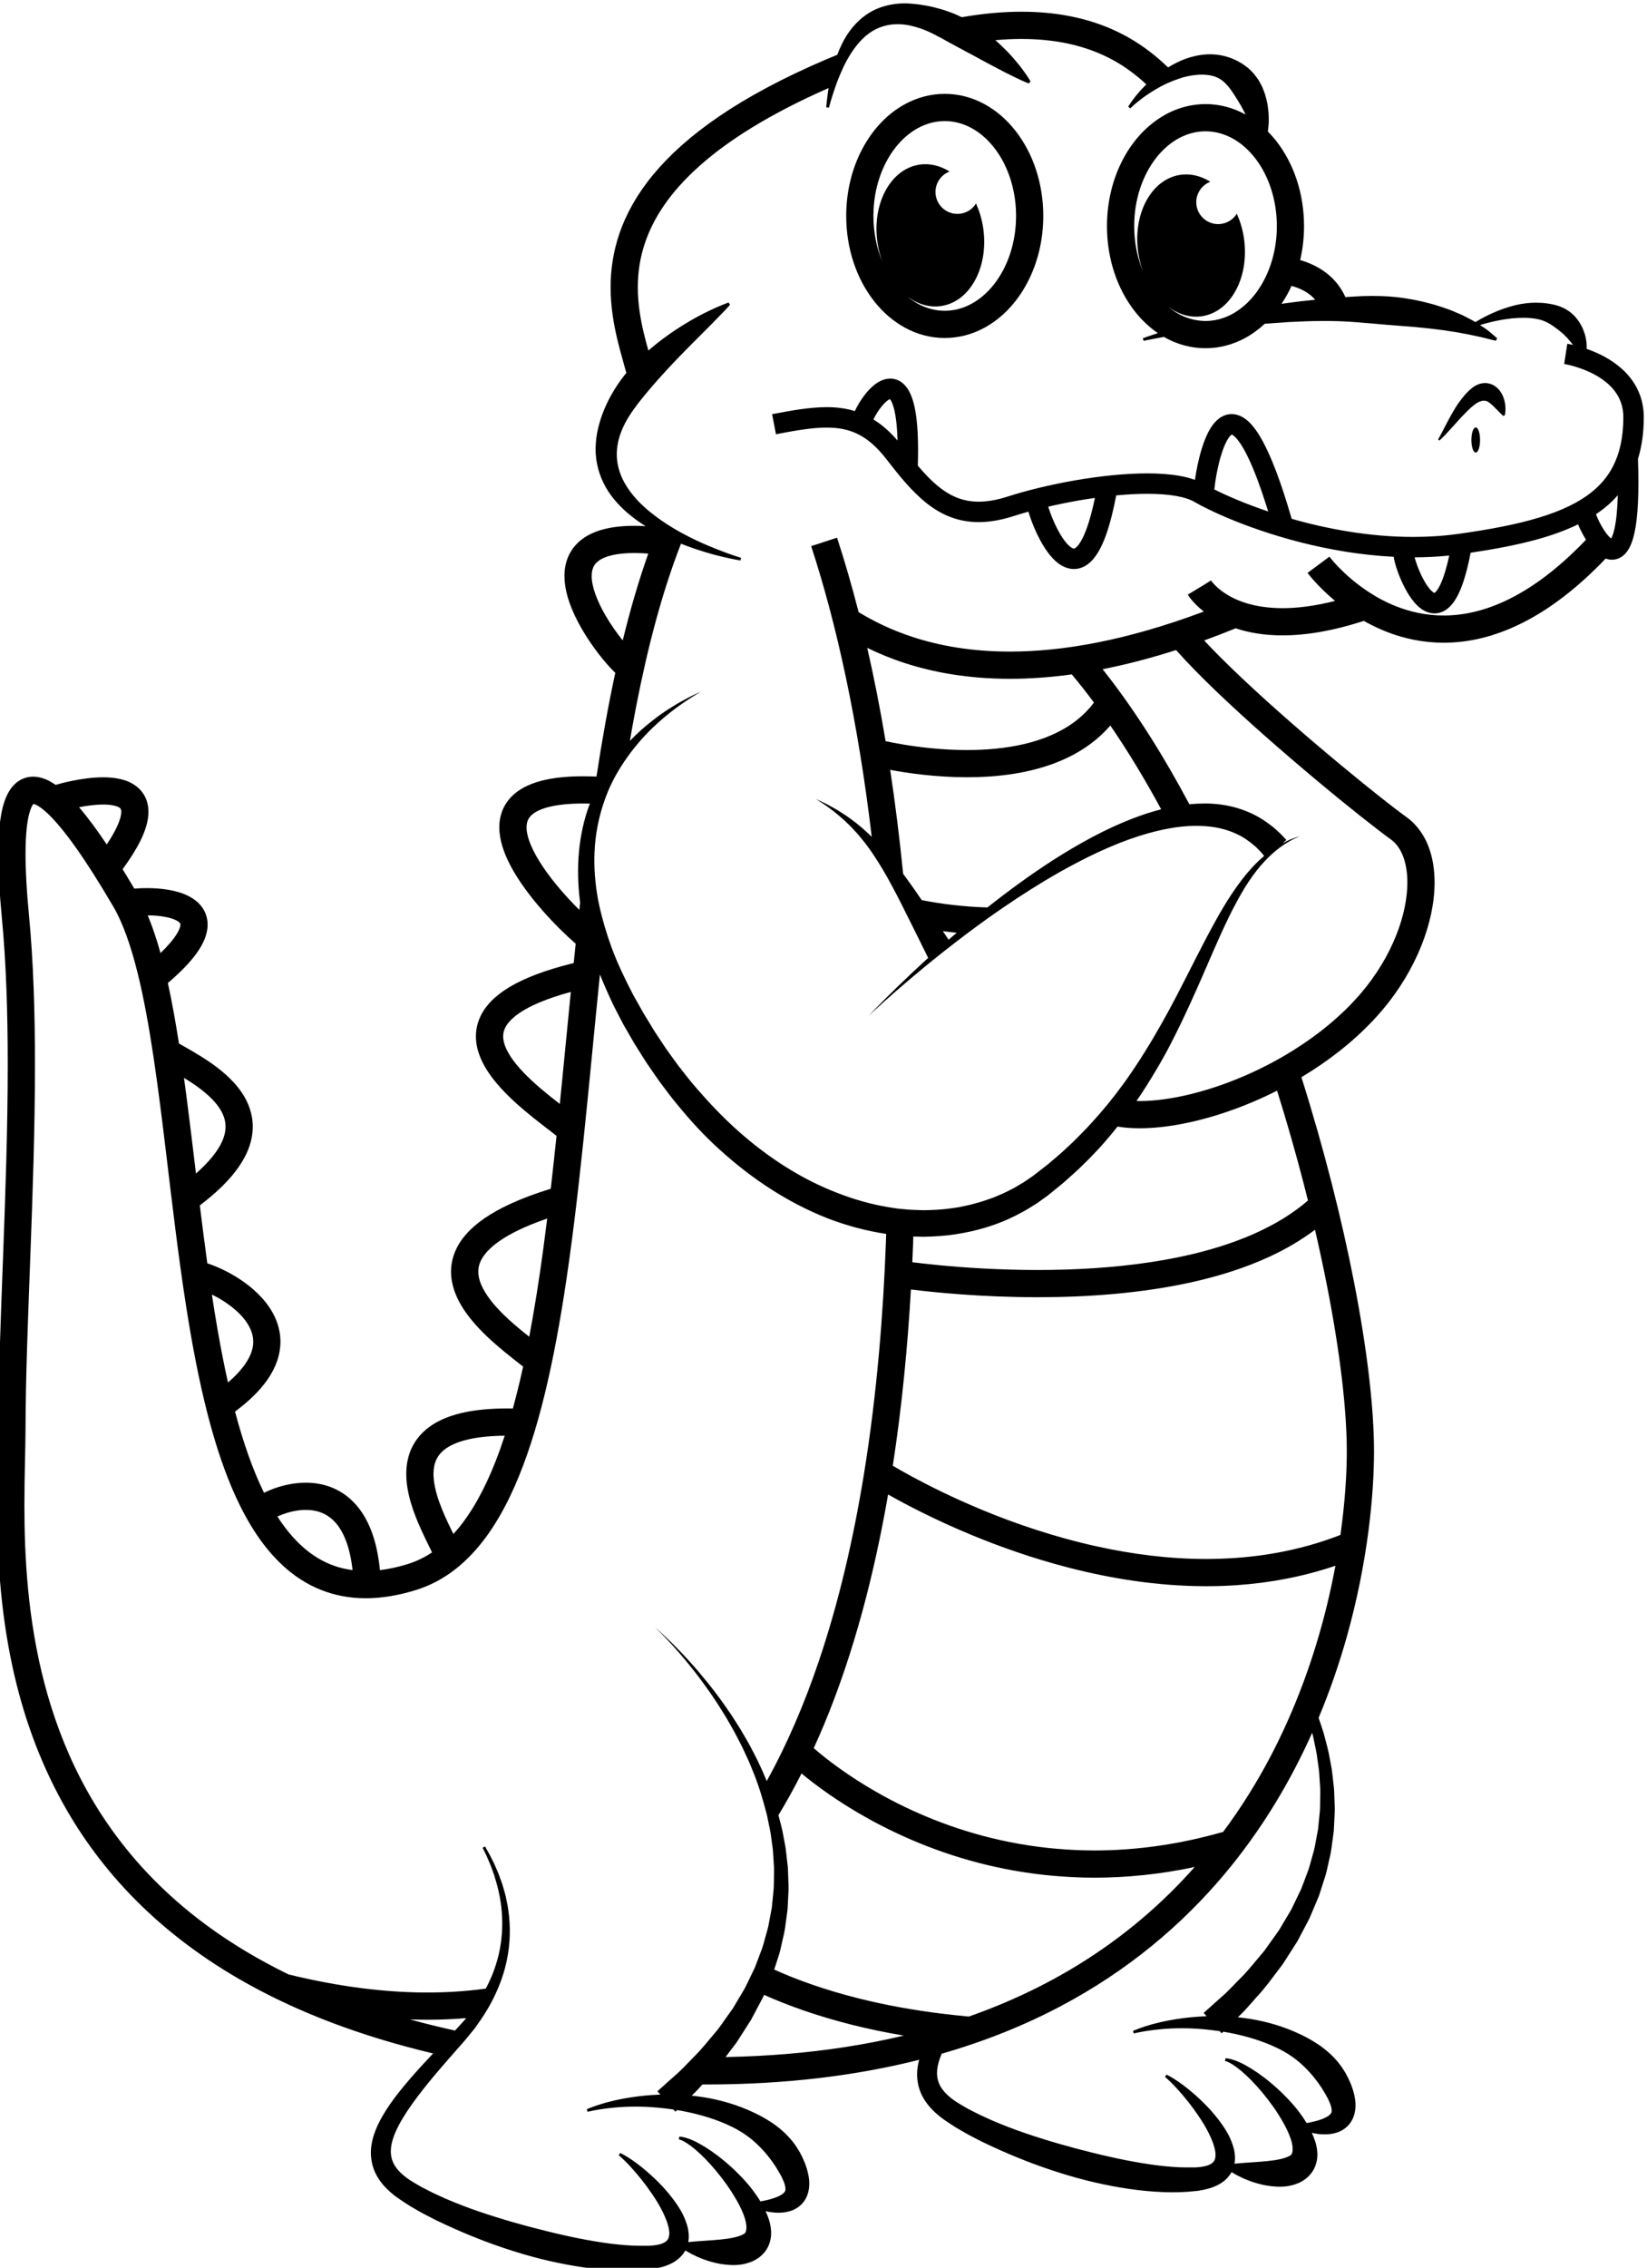 <?xml version="1.0" encoding="UTF-8" standalone="no"?>
<svg
   xmlns:dc="http://purl.org/dc/elements/1.1/"
   xmlns:cc="http://creativecommons.org/ns#"
   xmlns:rdf="http://www.w3.org/1999/02/22-rdf-syntax-ns#"
   xmlns:svg="http://www.w3.org/2000/svg"
   xmlns="http://www.w3.org/2000/svg"
   xmlns:sodipodi="http://sodipodi.sourceforge.net/DTD/sodipodi-0.dtd"
   xmlns:inkscape="http://www.inkscape.org/namespaces/inkscape"
   viewBox="0 0 181.077 249.217"
   height="249.217"
   width="181.077"
   xml:space="preserve"
   id="svg2"
   version="1.1"
   inkscape:version="0.91 r13725"
   sodipodi:docname="Alligator-Logo-Alligator.svg"
   inkscape:export-filename="C:\Users\Florian Thiery\Documents\GitHub\logo-alligator\Alligator-Logo-Alligator.png"
   inkscape:export-xdpi="600"
   inkscape:export-ydpi="600"><sodipodi:namedview
     pagecolor="#ffffff"
     bordercolor="#666666"
     borderopacity="1"
     objecttolerance="10"
     gridtolerance="10"
     guidetolerance="10"
     inkscape:pageopacity="0"
     inkscape:pageshadow="2"
     inkscape:window-width="1366"
     inkscape:window-height="705"
     id="namedview40"
     showgrid="false"
     inkscape:zoom="1.0012632"
     inkscape:cx="113.8774"
     inkscape:cy="7.9592611"
     inkscape:window-x="-8"
     inkscape:window-y="-8"
     inkscape:window-maximized="1"
     inkscape:current-layer="svg2"
     fit-margin-top="0"
     fit-margin-left="0"
     fit-margin-right="0"
     fit-margin-bottom="0" /><defs
     id="defs6"><clipPath
       id="clipPath34"
       clipPathUnits="userSpaceOnUse"><path
         id="path32"
         d="m 0,2000 2000,0 L 2000,0 0,0 Z"
         inkscape:connector-curvature="0" /></clipPath></defs><g
     transform="matrix(1.333,0,0,-1.333,-1242.795,1483.293)"
     id="g10"><g
       transform="translate(855.917,906.472)"
       id="g14" /><g
       transform="translate(901.187,891.194)"
       id="g18" /><g
       transform="translate(935.009,891.194)"
       id="g22" /><g
       id="g28"><g
         clip-path="url(#clipPath34)"
         id="g30"><g
           transform="translate(1000.329,898.948)"
           id="g36" /><g
           transform="translate(1031.139,906.472)"
           id="g40" /><g
           transform="translate(1068.754,907.126)"
           id="g44" /><g
           transform="translate(1096.327,899.144)"
           id="g48" /><g
           transform="translate(1146.438,898.064)"
           id="g52" /><g
           transform="translate(996.329,1076.949)"
           id="g56"><path
             id="path58"
             style="fill:#000000;fill-opacity:1;fill-rule:nonzero;stroke:none"
             d="M 0,0 Z"
             inkscape:connector-curvature="0" /></g><g
           transform="translate(1065.674,1070.411)"
           id="g60"><path
             id="path62"
             style="fill:#000000;fill-opacity:1;fill-rule:nonzero;stroke:none"
             d="m 0,0 c -0.049,-0.511 -0.114,-0.927 -0.187,-1.254 -0.088,-0.406 -0.197,-0.671 -0.272,-0.804 -0.002,0.002 -0.003,0.002 -0.005,0.004 -0.116,0.088 -0.282,0.265 -0.442,0.486 -0.243,0.331 -0.481,0.76 -0.652,1.141 -0.061,0.135 -0.11,0.258 -0.152,0.373 0.347,0.233 0.677,0.481 0.983,0.749 0.293,0.254 0.563,0.528 0.816,0.816 C 0.072,0.936 0.042,0.434 0,0 m -59.947,9.433 c 0.004,-0.005 0.006,-0.006 0.012,-0.012 0.042,-0.05 0.116,-0.163 0.191,-0.355 0.114,-0.286 0.23,-0.743 0.309,-1.378 0.058,-0.46 0.099,-1.015 0.117,-1.67 -0.632,0.736 -1.29,1.31 -1.985,1.738 0.053,0.114 0.117,0.238 0.19,0.365 0.207,0.364 0.487,0.75 0.747,1.005 0.129,0.128 0.252,0.222 0.339,0.27 0.035,0.019 0.06,0.03 0.08,0.037 m 16.908,-8.145 c -0.329,-1.589 -0.689,-2.676 -1.026,-3.335 -0.203,-0.402 -0.395,-0.637 -0.521,-0.743 -0.063,-0.054 -0.107,-0.077 -0.134,-0.087 -0.027,-0.011 -0.036,-0.011 -0.051,-0.012 -0.021,0 -0.07,0.005 -0.165,0.059 -0.082,0.046 -0.19,0.128 -0.308,0.246 -0.206,0.205 -0.436,0.515 -0.649,0.873 -0.321,0.537 -0.609,1.18 -0.816,1.747 -0.07,0.189 -0.129,0.368 -0.18,0.532 0.808,0.188 1.652,0.361 2.508,0.51 0.446,0.077 0.894,0.147 1.342,0.21 m 11.288,5.225 0.003,-0.001 c 0.021,-0.007 0.071,-0.029 0.145,-0.087 0.129,-0.098 0.326,-0.305 0.552,-0.64 0.34,-0.503 0.745,-1.289 1.189,-2.398 0.347,-0.865 0.719,-1.931 1.115,-3.216 -0.99,0.334 -1.891,0.678 -2.674,1.008 -0.684,0.287 -1.28,0.564 -1.769,0.81 l 0,0.002 c 0.071,0.713 0.286,2.004 0.63,3.039 0.169,0.517 0.377,0.971 0.565,1.232 0.092,0.131 0.176,0.209 0.219,0.238 z m 16.715,-13.058 -0.012,0.004 c -0.034,0.014 -0.103,0.054 -0.187,0.13 -0.149,0.131 -0.337,0.364 -0.514,0.648 -0.267,0.426 -0.513,0.962 -0.69,1.437 -0.089,0.238 -0.161,0.461 -0.212,0.644 -0.007,0.026 -0.012,0.049 -0.019,0.073 0.945,0.004 1.899,0.049 2.855,0.147 -0.255,-1.182 -0.53,-1.998 -0.781,-2.488 -0.158,-0.315 -0.305,-0.49 -0.385,-0.556 -0.029,-0.025 -0.045,-0.034 -0.055,-0.039 m 6.242,-0.465 c -2.027,-1.016 -3.847,-1.393 -5.48,-1.394 -1.442,0 -2.744,0.298 -3.901,0.751 -1.732,0.679 -3.133,1.716 -4.088,2.584 -0.478,0.433 -0.845,0.822 -1.088,1.098 -0.121,0.138 -0.212,0.248 -0.27,0.32 -0.029,0.036 -0.05,0.063 -0.063,0.08 l -0.012,0.016 -10e-4,0.001 -1.803,-1.337 c 0.038,-0.05 0.824,-1.106 2.27,-2.311 -1.692,-0.428 -3.127,-0.597 -4.325,-0.597 -2.379,0.004 -3.854,0.637 -4.752,1.223 -0.448,0.295 -0.75,0.583 -0.934,0.786 -0.092,0.101 -0.154,0.18 -0.188,0.228 l -0.033,0.046 -0.002,0.003 -0.131,-0.085 -0.536,-0.334 0.675,0.406 -1.923,-1.158 c 0.054,-0.09 0.445,-0.708 1.32,-1.394 -6.5,-2.44 -11.769,-3.3 -15.988,-3.3 -3.21,0 -5.82,0.493 -7.929,1.172 -1.901,0.613 -3.393,1.376 -4.553,2.082 -0.556,2.171 -1.15,4.219 -1.778,6.136 l -2.133,-0.698 0,0 c 2.117,-6.468 3.872,-14.501 4.994,-23.96 -0.075,0.075 -0.15,0.15 -0.229,0.219 -0.183,0.167 -0.358,0.334 -0.537,0.49 -0.034,0.028 -0.066,0.054 -0.1,0.082 -0.148,0.121 -0.295,0.242 -0.438,0.359 -0.172,0.145 -0.358,0.264 -0.527,0.391 -0.171,0.124 -0.335,0.245 -0.503,0.346 -0.331,0.211 -0.631,0.404 -0.913,0.55 -0.278,0.154 -0.517,0.289 -0.723,0.381 -0.407,0.195 -0.639,0.307 -0.639,0.307 0,0 0.215,-0.142 0.592,-0.391 0.192,-0.119 0.409,-0.286 0.658,-0.472 0.255,-0.178 0.522,-0.408 0.813,-0.655 0.149,-0.119 0.292,-0.258 0.44,-0.4 0.147,-0.145 0.308,-0.282 0.454,-0.444 0.148,-0.16 0.3,-0.323 0.455,-0.491 0.15,-0.171 0.295,-0.354 0.446,-0.535 0.155,-0.178 0.292,-0.378 0.438,-0.572 0.148,-0.193 0.29,-0.393 0.426,-0.602 0.021,-0.031 0.041,-0.065 0.062,-0.096 0.258,-0.38 0.501,-0.779 0.744,-1.177 0.253,-0.441 0.507,-0.878 0.741,-1.322 0.134,-0.243 0.262,-0.488 0.387,-0.73 l 10e-4,-10e-4 c 0.1,-0.194 0.199,-0.387 0.297,-0.575 0.191,-0.382 0.375,-0.75 0.552,-1.105 0.16,-0.319 0.311,-0.622 0.455,-0.911 0.057,-0.114 0.115,-0.229 0.169,-0.338 0.632,-1.277 1.069,-2.161 1.135,-2.294 -0.166,-0.151 -0.33,-0.301 -0.489,-0.447 -0.326,-0.301 -0.637,-0.591 -0.933,-0.87 -0.857,-0.808 -1.577,-1.513 -2.14,-2.075 -0.874,-0.873 -1.364,-1.399 -1.364,-1.399 0,0 0.493,0.473 1.371,1.257 0.565,0.506 1.291,1.141 2.152,1.868 0.359,0.304 0.74,0.622 1.144,0.954 1.024,0.84 2.187,1.762 3.451,2.711 0.51,0.383 1.034,0.769 1.575,1.157 0.46,0.33 0.932,0.66 1.412,0.989 1.484,1.017 3.056,2.019 4.671,2.934 2.137,1.203 4.352,2.268 6.501,2.956 0.919,0.295 1.82,0.523 2.687,0.668 0.145,0.024 0.291,0.051 0.434,0.07 0.702,0.095 1.372,0.128 2,0.107 0.263,-0.009 0.521,-0.025 0.767,-0.054 0.835,-0.094 1.556,-0.313 2.148,-0.585 0.597,-0.266 1.054,-0.603 1.412,-0.898 0.088,-0.076 0.171,-0.148 0.25,-0.215 0.076,-0.071 0.142,-0.144 0.206,-0.208 0.129,-0.127 0.237,-0.239 0.315,-0.34 0.059,-0.07 0.105,-0.124 0.144,-0.17 -0.317,-0.267 -0.643,-0.572 -0.971,-0.929 -0.554,-0.594 -1.108,-1.315 -1.657,-2.135 -0.477,-0.712 -0.951,-1.498 -1.416,-2.351 -0.002,-0.003 -0.004,-0.007 -0.006,-0.01 -1.019,-1.827 -2.041,-3.937 -3.212,-6.186 -0.778,-1.485 -1.634,-3.027 -2.603,-4.576 -0.499,-0.799 -1.027,-1.598 -1.593,-2.393 -0.084,-0.118 -0.173,-0.234 -0.258,-0.351 -0.763,-1.048 -1.6,-2.072 -2.51,-3.063 -0.253,-0.276 -0.504,-0.555 -0.776,-0.818 -0.267,-0.267 -0.525,-0.545 -0.803,-0.807 -0.278,-0.259 -0.558,-0.52 -0.839,-0.782 -0.283,-0.257 -0.576,-0.495 -0.865,-0.745 -0.28,-0.248 -0.602,-0.493 -0.921,-0.74 l -0.478,-0.37 -0.12,-0.093 -0.03,-0.024 c -10e-4,-10e-4 -0.038,-0.03 -0.011,-0.008 l -0.058,-0.04 -0.234,-0.159 -0.468,-0.322 -0.49,-0.29 c -0.321,-0.203 -0.669,-0.362 -1.009,-0.536 -0.341,-0.172 -0.704,-0.303 -1.056,-0.458 -0.367,-0.118 -0.724,-0.264 -1.099,-0.363 -0.374,-0.103 -0.744,-0.22 -1.129,-0.291 l -0.572,-0.121 -0.582,-0.086 c -0.776,-0.118 -1.567,-0.152 -2.359,-0.164 -0.249,0.01 -0.498,0.017 -0.747,0.027 -0.149,0.005 -0.297,0.01 -0.446,0.022 l -0.596,0.056 -0.298,0.027 -0.298,0.045 c -0.201,0.028 -0.402,0.06 -0.602,0.095 -1.382,0.238 -2.746,0.628 -4.065,1.143 -3.036,1.158 -5.819,2.985 -8.236,5.142 -1.212,1.077 -2.326,2.251 -3.372,3.459 -0.529,0.6 -1.013,1.233 -1.501,1.855 -0.239,0.315 -0.464,0.64 -0.696,0.957 l -0.345,0.477 -0.321,0.484 c -0.213,0.322 -0.426,0.644 -0.638,0.963 -0.206,0.338 -0.411,0.675 -0.615,1.01 l -0.296,0.485 -0.278,0.498 c -0.187,0.33 -0.373,0.659 -0.558,0.986 -0.69,1.33 -1.33,2.652 -1.815,3.987 -0.2,0.544 -0.375,1.088 -0.535,1.63 -0.232,0.784 -0.428,1.564 -0.574,2.335 -0.233,1.306 -0.329,2.588 -0.277,3.813 0.058,1.421 0.32,2.756 0.719,3.973 0.122,0.368 0.252,0.729 0.397,1.073 0.203,0.481 0.428,0.939 0.671,1.368 0.285,0.503 0.586,0.97 0.896,1.408 0.772,1.093 1.599,1.991 2.373,2.7 0.557,0.515 1.08,0.941 1.549,1.294 0.002,0.002 0.005,0.004 0.007,0.006 0.44,0.331 0.832,0.598 1.154,0.809 0.668,0.432 1.043,0.64 1.043,0.64 0,0 -0.097,-0.044 -0.286,-0.129 -0.188,-0.083 -0.466,-0.215 -0.822,-0.4 -0.355,-0.187 -0.791,-0.422 -1.285,-0.732 -0.497,-0.305 -1.056,-0.681 -1.647,-1.149 -0.591,-0.46 -1.223,-1.009 -1.853,-1.666 0.166,0.961 0.337,1.915 0.52,2.852 0.956,4.91 2.154,9.46 3.697,13.405 0.033,-0.013 0.067,-0.028 0.1,-0.04 0.703,-0.276 1.358,-0.49 1.941,-0.667 0.583,-0.177 1.097,-0.308 1.522,-0.405 0.85,-0.195 1.345,-0.27 1.345,-0.27 l 0.048,0.219 c 0,0 -0.472,0.134 -1.279,0.432 -0.804,0.303 -1.953,0.743 -3.247,1.419 -0.647,0.336 -1.329,0.732 -2.006,1.199 -0.675,0.469 -1.355,1.001 -1.954,1.627 -0.593,0.628 -1.113,1.345 -1.425,2.129 -0.313,0.783 -0.421,1.624 -0.283,2.456 0.123,0.832 0.481,1.643 0.941,2.387 0.47,0.743 1.022,1.435 1.584,2.096 0.555,0.666 1.128,1.298 1.684,1.899 0.553,0.602 1.107,1.156 1.614,1.678 0.517,0.519 0.992,0.995 1.413,1.416 0.212,0.214 0.411,0.413 0.594,0.598 0.183,0.189 0.351,0.362 0.502,0.518 0.307,0.311 0.546,0.56 0.706,0.735 0.159,0.178 0.243,0.272 0.243,0.272 l -0.125,0.186 c 0,0 -0.119,-0.045 -0.341,-0.131 -0.221,-0.088 -0.544,-0.22 -0.947,-0.404 -0.396,-0.194 -0.888,-0.416 -1.422,-0.721 -0.541,-0.296 -1.137,-0.654 -1.77,-1.078 -0.63,-0.428 -1.302,-0.913 -1.971,-1.491 -0.052,-0.043 -0.104,-0.091 -0.157,-0.136 -0.117,0.42 -0.236,0.852 -0.346,1.307 -0.293,1.2 -0.526,2.514 -0.526,3.907 0.001,1.193 0.169,2.443 0.622,3.749 0.681,1.957 2.003,4.062 4.47,6.261 2.362,2.105 5.784,4.281 10.642,6.416 -0.035,-0.215 -0.063,-0.414 -0.085,-0.591 -0.043,-0.317 -0.068,-0.563 -0.084,-0.731 -0.017,-0.168 -0.026,-0.257 -0.026,-0.257 l 0.11,-0.021 0.111,-0.022 c 0,0 0.004,0.015 0.01,0.036 0.011,0.039 0.03,0.109 0.06,0.214 0.045,0.163 0.113,0.401 0.207,0.698 0.044,0.149 0.1,0.312 0.16,0.49 0.046,0.143 0.099,0.296 0.157,0.454 0.015,0.04 0.028,0.078 0.043,0.118 0.144,0.407 0.336,0.854 0.553,1.329 0.226,0.471 0.498,0.963 0.83,1.438 0.04,0.056 0.083,0.111 0.124,0.167 0.306,0.412 0.658,0.804 1.072,1.117 0.466,0.361 1.003,0.611 1.576,0.735 0.573,0.125 1.188,0.119 1.806,0 0.22,-0.043 0.44,-0.101 0.658,-0.166 0.392,-0.117 0.78,-0.265 1.155,-0.449 0.294,-0.129 0.575,-0.305 0.862,-0.439 0.279,-0.167 0.561,-0.31 0.837,-0.463 0.117,-0.067 0.233,-0.13 0.349,-0.193 0.159,-0.086 0.317,-0.17 0.475,-0.252 0.269,-0.153 0.537,-0.293 0.802,-0.428 0.517,-0.293 1.025,-0.548 1.488,-0.807 0.473,-0.249 0.908,-0.477 1.292,-0.679 0.391,-0.2 0.744,-0.364 1.031,-0.507 0.289,-0.14 0.524,-0.243 0.687,-0.31 0.039,-0.017 0.074,-0.031 0.105,-0.043 0.095,-0.039 0.147,-0.058 0.147,-0.058 l 0.074,0.085 0.073,0.085 c 0,0 -0.047,0.083 -0.142,0.231 -0.095,0.149 -0.238,0.364 -0.43,0.629 -0.097,0.131 -0.205,0.276 -0.322,0.434 -0.124,0.151 -0.259,0.315 -0.407,0.486 -0.146,0.173 -0.308,0.35 -0.478,0.539 -0.177,0.181 -0.365,0.371 -0.566,0.563 -0.172,0.173 -0.361,0.344 -0.559,0.515 0.762,0.069 1.482,0.101 2.159,0.101 3.379,-0.002 5.74,-0.773 7.457,-1.692 0.858,-0.46 1.556,-0.961 2.133,-1.436 0.259,-0.213 0.49,-0.418 0.704,-0.615 -0.07,-0.069 -0.137,-0.137 -0.201,-0.205 -0.13,-0.129 -0.245,-0.259 -0.354,-0.38 -0.216,-0.244 -0.393,-0.461 -0.531,-0.653 -0.143,-0.188 -0.241,-0.336 -0.307,-0.439 -0.068,-0.101 -0.104,-0.156 -0.104,-0.156 l 0.085,-0.072 0.086,-0.073 c 0,0 0.014,0.013 0.04,0.036 0.023,0.021 0.055,0.051 0.098,0.09 0.089,0.084 0.222,0.206 0.393,0.344 0.084,0.072 0.18,0.148 0.288,0.229 0.106,0.083 0.218,0.173 0.346,0.262 0.213,0.155 0.462,0.319 0.73,0.483 0.045,0.028 0.086,0.055 0.133,0.083 0.088,0.054 0.185,0.106 0.279,0.158 0.076,0.043 0.147,0.087 0.226,0.129 0.443,0.234 0.94,0.447 1.462,0.623 0.109,0.036 0.215,0.076 0.325,0.108 0.43,0.125 0.878,0.197 1.313,0.229 0.437,0.027 0.866,-0.01 1.248,-0.123 0.383,-0.115 0.707,-0.324 0.968,-0.587 0.258,-0.269 0.479,-0.553 0.68,-0.878 0.113,-0.147 0.197,-0.328 0.311,-0.477 0.091,-0.174 0.2,-0.332 0.295,-0.501 0.084,-0.175 0.189,-0.337 0.272,-0.507 0.037,-0.074 0.073,-0.142 0.108,-0.214 -0.016,0.009 -0.032,0.019 -0.049,0.028 -0.988,0.534 -2.098,0.838 -3.26,0.838 -0.242,0 -0.482,-0.016 -0.72,-0.042 -0.793,-0.086 -1.553,-0.312 -2.257,-0.653 -0.095,-0.047 -0.19,-0.093 -0.283,-0.143 -0.123,-0.067 -0.243,-0.142 -0.363,-0.216 -1.317,-0.811 -2.403,-2.024 -3.177,-3.486 -0.845,-1.597 -1.326,-3.494 -1.327,-5.524 0.002,-2.707 0.854,-5.177 2.291,-7.014 0.551,-0.705 1.192,-1.315 1.907,-1.802 -0.007,-0.003 -0.015,-0.005 -0.022,-0.008 -0.777,-0.255 -1.217,-0.416 -1.217,-0.416 l 0.062,-0.215 c 0,0 0.453,0.099 1.253,0.246 0.133,0.024 0.278,0.05 0.43,0.078 0.054,-0.032 0.108,-0.065 0.163,-0.095 0.988,-0.534 2.099,-0.838 3.26,-0.837 1.162,-10e-4 2.272,0.303 3.26,0.837 0.588,0.318 1.131,0.717 1.627,1.179 0.637,0.05 1.282,0.094 1.937,0.138 0.904,0.05 1.821,0.086 2.736,0.093 0.914,0.006 1.828,-0.019 2.721,-0.09 0.893,-0.063 1.765,-0.149 2.605,-0.219 0.838,-0.066 1.648,-0.131 2.416,-0.192 0.383,-0.038 0.755,-0.076 1.115,-0.113 0.362,-0.033 0.704,-0.094 1.042,-0.128 0.336,-0.036 0.649,-0.101 0.956,-0.143 0.309,-0.037 0.592,-0.101 0.864,-0.15 0.548,-0.092 1.017,-0.208 1.415,-0.29 0.398,-0.084 0.7,-0.182 0.919,-0.228 0.219,-0.05 0.335,-0.076 0.335,-0.076 l 0.111,0.195 c 0,0 -0.088,0.083 -0.259,0.23 -0.085,0.076 -0.193,0.164 -0.321,0.269 -0.129,0.103 -0.272,0.233 -0.451,0.343 -0.119,0.079 -0.249,0.166 -0.386,0.256 0.249,0.076 0.536,0.158 0.864,0.236 0.267,0.066 0.557,0.13 0.865,0.184 0.308,0.054 0.631,0.104 0.964,0.135 0.332,0.031 0.674,0.043 1.014,0.041 0.339,-0.008 0.679,-0.032 1.001,-0.099 0.325,-0.056 0.624,-0.176 0.891,-0.312 0.264,-0.146 0.493,-0.305 0.703,-0.466 0.113,-0.071 0.201,-0.169 0.311,-0.239 0.097,-0.086 0.194,-0.172 0.294,-0.253 0.086,-0.096 0.181,-0.183 0.271,-0.272 0.084,-0.098 0.163,-0.195 0.249,-0.285 0.083,-0.092 0.149,-0.195 0.224,-0.286 0.006,-0.008 0.012,-0.016 0.019,-0.024 -0.281,0.065 -0.455,0.092 -0.473,0.095 l -0.255,-1.664 c 0.038,-0.004 1.356,-0.23 2.581,-0.915 0.615,-0.342 1.199,-0.792 1.614,-1.354 C 0.071,9.782 0.239,9.473 0.358,9.124 0.476,8.776 0.546,8.387 0.546,7.937 l 0,-0.008 C 0.543,6.263 0.241,4.952 -0.311,3.884 -0.726,3.083 -1.286,2.408 -2.011,1.814 -3.096,0.924 -4.568,0.222 -6.425,-0.339 c -1.854,-0.562 -4.084,-0.982 -6.652,-1.339 -1.234,-0.172 -2.477,-0.249 -3.709,-0.249 -3.583,-10e-4 -7.08,0.653 -10.023,1.494 -0.892,3.067 -1.682,5.113 -2.42,6.455 -0.373,0.676 -0.732,1.178 -1.128,1.551 -0.198,0.185 -0.409,0.338 -0.644,0.45 -0.233,0.111 -0.494,0.177 -0.757,0.177 -0.207,0 -0.411,-0.041 -0.593,-0.112 -0.344,-0.135 -0.606,-0.356 -0.818,-0.598 -0.369,-0.428 -0.619,-0.941 -0.835,-1.496 -0.318,-0.832 -0.534,-1.763 -0.68,-2.572 -0.041,-0.227 -0.075,-0.442 -0.104,-0.645 -0.407,0.147 -0.844,0.259 -1.316,0.34 -0.795,0.136 -1.677,0.194 -2.617,0.194 -1.85,0 -3.928,-0.225 -5.948,-0.574 -2.019,-0.35 -3.974,-0.825 -5.572,-1.338 -0.916,-0.295 -1.699,-0.421 -2.384,-0.421 -0.646,0.001 -1.208,0.11 -1.736,0.311 -0.79,0.301 -1.517,0.821 -2.258,1.544 -0.339,0.331 -0.679,0.705 -1.025,1.112 0.014,0.452 0.021,0.878 0.021,1.276 0,0.992 -0.043,1.822 -0.122,2.52 -0.123,1.047 -0.315,1.795 -0.635,2.374 -0.162,0.288 -0.365,0.539 -0.633,0.726 -0.265,0.187 -0.597,0.289 -0.904,0.286 -0.287,-0.001 -0.546,-0.076 -0.77,-0.179 -0.391,-0.184 -0.701,-0.452 -0.982,-0.746 -0.417,-0.445 -0.76,-0.964 -1.02,-1.453 -0.054,-0.102 -0.101,-0.201 -0.147,-0.3 -0.75,0.228 -1.526,0.323 -2.326,0.322 C -66.54,8.769 -68,8.511 -69.664,8.191 l 0.319,-1.653 c 1.645,0.319 3.022,0.551 4.183,0.549 0.984,-10e-4 1.802,-0.156 2.58,-0.541 0.776,-0.386 1.537,-1.018 2.343,-2.06 1.092,-1.409 2.114,-2.675 3.314,-3.628 0.6,-0.475 1.248,-0.869 1.964,-1.142 0.715,-0.273 1.495,-0.422 2.336,-0.421 0.893,0 1.851,0.164 2.899,0.501 0.378,0.121 0.781,0.241 1.203,0.359 0.231,-0.774 0.621,-1.759 1.137,-2.648 0.297,-0.506 0.631,-0.979 1.038,-1.365 0.204,-0.192 0.429,-0.364 0.69,-0.495 0.26,-0.131 0.562,-0.22 0.887,-0.219 0.228,-0.001 0.462,0.045 0.68,0.133 0.383,0.155 0.705,0.425 0.981,0.766 0.414,0.516 0.753,1.207 1.073,2.149 0.271,0.806 0.523,1.8 0.755,3.019 0.893,0.084 1.759,0.133 2.561,0.132 0.87,10e-4 1.666,-0.055 2.333,-0.169 0.667,-0.113 1.203,-0.291 1.548,-0.493 0.649,-0.377 1.587,-0.842 2.766,-1.338 3.22,-1.352 8.225,-2.92 13.679,-3.192 0.021,-0.144 0.05,-0.289 0.091,-0.451 0.176,-0.673 0.524,-1.606 1.012,-2.448 0.246,-0.419 0.524,-0.815 0.872,-1.145 0.175,-0.164 0.369,-0.313 0.599,-0.428 0.228,-0.115 0.499,-0.196 0.791,-0.196 0.206,0 0.417,0.041 0.612,0.12 0.343,0.139 0.625,0.378 0.861,0.67 0.355,0.443 0.636,1.02 0.899,1.796 0.22,0.651 0.422,1.447 0.608,2.416 2.005,0.298 3.82,0.643 5.439,1.086 1.262,0.347 2.4,0.757 3.422,1.254 0.058,-0.138 0.117,-0.277 0.186,-0.422 0.136,-0.281 0.293,-0.568 0.469,-0.847 -2.245,-2.347 -4.344,-3.889 -6.26,-4.85 m -46.788,-27.417 c 0.364,-0.048 0.746,-0.093 1.144,-0.132 -0.226,-0.193 -0.447,-0.385 -0.665,-0.574 -0.123,0.18 -0.284,0.419 -0.479,0.706 m 2.001,12.687 c 2.249,10e-4 4.703,0.254 6.986,1.073 1.14,0.409 2.238,0.964 3.231,1.706 0.575,0.429 1.111,0.925 1.599,1.485 1.464,-2.136 2.864,-4.455 4.192,-6.905 -0.79,-0.204 -1.585,-0.465 -2.379,-0.77 -2.242,-0.862 -4.457,-2.091 -6.569,-3.441 -1.9,-1.224 -3.714,-2.559 -5.385,-3.883 -2.065,0.063 -3.838,0.308 -5.138,0.554 -0.096,0.019 -0.19,0.037 -0.282,0.055 -0.15,0.22 -0.302,0.443 -0.459,0.673 -0.283,0.398 -0.567,0.813 -0.875,1.227 -0.063,0.087 -0.13,0.174 -0.195,0.262 -0.297,2.986 -0.656,5.845 -1.069,8.574 1.467,-0.275 3.775,-0.609 6.343,-0.61 m 8.634,8.48 c 0.62,-0.74 1.23,-1.515 1.83,-2.323 -0.461,-0.613 -0.995,-1.134 -1.591,-1.58 -1.176,-0.881 -2.605,-1.469 -4.142,-1.833 -1.536,-0.363 -3.173,-0.5 -4.731,-0.499 -2.004,-10e-4 -3.875,0.224 -5.235,0.449 -0.608,0.1 -1.113,0.201 -1.485,0.28 -0.453,2.703 -0.961,5.267 -1.515,7.694 0.918,-0.45 1.965,-0.889 3.151,-1.271 2.324,-0.748 5.177,-1.281 8.618,-1.28 1.575,0 3.273,0.111 5.1,0.363 m 11.861,-1.34 c 2.512,-2.411 5.53,-5.046 8.216,-7.292 1.342,-1.124 2.601,-2.149 3.673,-3.001 1.072,-0.852 1.952,-1.527 2.555,-1.962 0.421,-0.304 0.754,-0.739 0.996,-1.338 0.241,-0.596 0.378,-1.352 0.378,-2.218 0.001,-1.298 -0.308,-2.834 -0.943,-4.412 -0.635,-1.579 -1.592,-3.201 -2.864,-4.694 -1.567,-1.842 -3.532,-3.443 -5.644,-4.759 -0.652,-0.406 -1.317,-0.785 -1.989,-1.135 -0.472,-0.245 -0.947,-0.478 -1.424,-0.695 -1.677,-0.765 -3.363,-1.35 -4.941,-1.741 -1.578,-0.391 -3.049,-0.587 -4.276,-0.586 -0.09,0 -0.174,0.003 -0.261,0.006 0.154,0.225 0.309,0.45 0.457,0.676 0.252,0.385 0.494,0.769 0.73,1.154 0.532,0.863 1.028,1.724 1.48,2.578 0.06,0.115 0.117,0.228 0.176,0.342 0.576,1.119 1.101,2.216 1.587,3.277 0.946,2.054 1.735,3.981 2.508,5.684 0.105,0.233 0.211,0.463 0.317,0.688 0.214,0.469 0.44,0.911 0.652,1.343 0.115,0.213 0.226,0.425 0.336,0.632 0.106,0.201 0.212,0.397 0.323,0.585 0.432,0.775 0.887,1.448 1.337,2.027 0.905,1.154 1.818,1.891 2.499,2.293 0.333,0.218 0.614,0.339 0.8,0.428 0.186,0.09 0.282,0.136 0.282,0.136 0,0 -0.1,-0.036 -0.295,-0.104 -0.194,-0.07 -0.492,-0.158 -0.848,-0.346 -0.099,-0.047 -0.204,-0.101 -0.312,-0.159 l 0.337,0.28 c 0,0 -0.12,0.128 -0.346,0.368 -0.109,0.122 -0.258,0.262 -0.438,0.421 -0.09,0.08 -0.183,0.169 -0.289,0.257 -0.109,0.084 -0.225,0.174 -0.349,0.269 -0.497,0.366 -1.142,0.779 -1.948,1.086 -0.801,0.314 -1.749,0.537 -2.771,0.593 -0.403,0.025 -0.819,0.019 -1.241,-0.001 -0.206,-0.01 -0.413,-0.025 -0.622,-0.045 -2.087,3.922 -4.366,7.554 -6.825,10.711 -0.021,0.015 -0.041,0.031 -0.061,0.046 0.007,0.002 0.014,0.003 0.021,0.005 -0.097,0.124 -0.193,0.249 -0.29,0.372 1.892,0.373 3.908,0.889 6.058,1.578 0.022,-0.025 0.046,-0.05 0.068,-0.075 0.89,-1.002 1.979,-2.108 3.191,-3.272 m 7.254,-40.593 c 0.126,-0.484 0.247,-0.963 0.366,-1.441 -1.189,-1.025 -2.587,-1.886 -4.137,-2.601 -2.642,-1.22 -5.72,-2.009 -8.869,-2.484 -3.149,-0.476 -6.368,-0.642 -9.295,-0.641 -3.187,0 -6.029,0.195 -8.069,0.39 -0.941,0.09 -1.709,0.18 -2.264,0.25 0.023,0.507 0.044,1.009 0.063,1.499 0.008,0.209 0.013,0.414 0.02,0.622 0.272,-0.008 0.544,-0.013 0.816,-0.022 0.894,0.019 1.788,0.066 2.67,0.207 1.763,0.265 3.489,0.777 5.051,1.589 0.387,0.208 0.78,0.402 1.145,0.643 l 0.554,0.347 0.528,0.38 0.263,0.19 0.066,0.048 0.078,0.062 0.118,0.095 0.469,0.382 c 0.312,0.253 0.623,0.501 0.935,0.788 0.309,0.279 0.627,0.551 0.924,0.833 0.292,0.284 0.582,0.568 0.87,0.85 0.56,0.58 1.114,1.156 1.615,1.767 0.253,0.299 0.501,0.599 0.743,0.902 l 0,0 0,0 c 0.109,-0.018 0.22,-0.032 0.331,-0.047 0.057,-0.007 0.113,-0.015 0.171,-0.021 0.097,-0.011 0.194,-0.02 0.293,-0.029 0.088,-0.007 0.178,-0.013 0.268,-0.018 0.076,-0.005 0.151,-0.01 0.229,-0.013 0.175,-0.007 0.351,-0.012 0.531,-0.012 1.461,0 3.093,0.226 4.815,0.652 1.937,0.481 3.987,1.217 6.008,2.194 0.171,0.083 0.341,0.172 0.511,0.258 0.807,-2.577 1.538,-5.132 2.183,-7.619 m 3.474,-19.459 c 0.062,-0.96 0.094,-1.853 0.094,-2.666 10e-4,-1.744 -0.135,-4.12 -0.524,-6.884 -3.475,-1.353 -7.056,-1.929 -10.578,-1.977 -0.028,-0.001 -0.055,-0.001 -0.083,-0.001 -0.135,-0.002 -0.27,-0.004 -0.405,-0.004 -3.1,-0.002 -6.145,0.404 -9.003,1.032 -3.519,0.773 -6.755,1.885 -9.458,3.003 -2.45,1.013 -4.463,2.026 -5.858,2.783 -0.655,0.355 -1.172,0.653 -1.536,0.869 0.787,5.111 1.238,10.072 1.494,14.529 1.894,-0.235 5.799,-0.637 10.448,-0.637 4.016,0.001 8.584,0.298 12.905,1.281 2.161,0.492 4.261,1.156 6.2,2.051 1.35,0.622 2.62,1.361 3.775,2.23 0.71,-3.062 1.286,-5.981 1.712,-8.656 0.41,-2.567 0.683,-4.915 0.817,-6.953 m -2.684,-26.166 c 0.134,-0.668 0.302,-1.334 0.375,-2.018 0.042,-0.341 0.108,-0.679 0.129,-1.022 l 0.066,-1.028 c 0.034,-0.342 0.015,-0.686 0.012,-1.028 -0.009,-0.342 -10e-4,-0.684 -0.024,-1.024 -0.033,-0.338 -0.067,-0.676 -0.1,-1.013 l -0.05,-0.504 -0.093,-0.496 c -0.062,-0.33 -0.123,-0.658 -0.184,-0.985 -0.064,-0.325 -0.172,-0.64 -0.254,-0.957 -0.093,-0.315 -0.167,-0.633 -0.272,-0.939 -0.115,-0.303 -0.229,-0.603 -0.341,-0.902 -0.057,-0.149 -0.113,-0.297 -0.168,-0.444 l -0.083,-0.221 -0.103,-0.213 c -0.136,-0.282 -0.271,-0.561 -0.405,-0.837 -0.066,-0.138 -0.132,-0.276 -0.198,-0.412 -0.063,-0.138 -0.131,-0.272 -0.212,-0.399 -0.154,-0.258 -0.305,-0.513 -0.455,-0.765 -0.149,-0.251 -0.296,-0.499 -0.44,-0.743 -0.165,-0.232 -0.328,-0.46 -0.488,-0.685 -0.16,-0.224 -0.317,-0.445 -0.471,-0.661 -0.077,-0.109 -0.153,-0.216 -0.228,-0.322 -0.077,-0.105 -0.166,-0.201 -0.247,-0.3 -0.663,-0.783 -1.241,-1.519 -1.848,-2.099 -0.584,-0.596 -1.076,-1.128 -1.54,-1.514 -0.895,-0.8 -1.406,-1.257 -1.406,-1.257 l 0.244,-0.277 c -0.083,-0.003 -0.167,-0.004 -0.248,-0.008 -0.696,-0.033 -1.35,-0.096 -1.949,-0.183 -1.198,-0.17 -2.176,-0.414 -2.842,-0.632 -0.335,-0.111 -0.597,-0.203 -0.767,-0.273 -0.173,-0.067 -0.265,-0.103 -0.265,-0.103 l 0.065,-0.215 c 0,0 0.097,0.021 0.278,0.06 0.183,0.043 0.445,0.09 0.781,0.145 0.676,0.099 1.644,0.221 2.809,0.22 0.581,0.005 1.21,-0.02 1.87,-0.079 0.437,-0.041 0.889,-0.092 1.349,-0.159 l 0.159,-0.181 c 0,0 0.05,0.05 0.137,0.135 0.136,-0.022 0.272,-0.044 0.41,-0.07 1.405,-0.267 2.873,-0.686 4.187,-1.347 0.656,-0.329 1.261,-0.735 1.779,-1.191 0.518,-0.459 0.958,-0.949 1.326,-1.447 0.097,-0.121 0.186,-0.246 0.268,-0.373 l 0.128,-0.187 0.004,-0.006 c 0.005,-0.007 -0.027,0.047 -0.011,0.021 l 0.009,-0.015 0.017,-0.028 0.035,-0.058 0.07,-0.114 0.138,-0.224 0.1,-0.178 c 0.073,-0.114 0.132,-0.239 0.195,-0.36 0.107,-0.236 0.212,-0.466 0.242,-0.634 0.043,-0.175 0.046,-0.273 0.042,-0.361 -0.007,-0.086 -0.066,-0.203 -0.203,-0.312 -0.132,-0.112 -0.317,-0.204 -0.504,-0.284 -0.38,-0.154 -0.778,-0.246 -1.106,-0.313 -0.09,-0.017 -0.174,-0.033 -0.255,-0.047 -0.197,0.325 -0.408,0.631 -0.627,0.92 -0.355,0.473 -0.743,0.897 -1.129,1.29 -0.771,0.787 -1.565,1.429 -2.28,1.93 -0.719,0.495 -1.367,0.843 -1.856,1.018 -0.245,0.089 -0.439,0.139 -0.589,0.161 -0.074,0.015 -0.121,0.013 -0.156,0.017 -0.034,0.003 -0.052,0.004 -0.052,0.004 l -0.041,-0.221 c 0,0 0.017,-0.005 0.05,-0.015 0.031,-0.011 0.086,-0.023 0.138,-0.048 0.107,-0.041 0.278,-0.127 0.475,-0.254 0.199,-0.13 0.433,-0.302 0.688,-0.517 0.256,-0.214 0.53,-0.475 0.821,-0.768 0.578,-0.587 1.202,-1.327 1.792,-2.157 0.295,-0.415 0.573,-0.859 0.832,-1.31 0.256,-0.451 0.482,-0.923 0.632,-1.382 0.152,-0.451 0.195,-0.927 0.098,-1.163 -0.044,-0.12 -0.103,-0.155 -0.144,-0.183 -0.049,-0.025 -0.114,-0.066 -0.234,-0.117 -0.12,-0.051 -0.283,-0.1 -0.457,-0.15 -0.184,-0.04 -0.376,-0.086 -0.58,-0.116 -0.406,-0.06 -0.826,-0.102 -1.226,-0.131 -0.411,-0.029 -0.787,-0.056 -1.121,-0.08 -0.341,-0.02 -0.648,-0.052 -0.902,-0.075 -0.028,-0.003 -0.053,-0.006 -0.08,-0.009 0.078,0.428 0.036,0.826 -0.037,1.166 -0.211,0.85 -0.582,1.481 -0.963,2.031 -0.766,1.093 -1.571,1.876 -2.258,2.489 -0.692,0.607 -1.278,1.029 -1.696,1.291 -0.208,0.132 -0.373,0.226 -0.487,0.285 -0.115,0.057 -0.174,0.087 -0.174,0.087 l -0.119,-0.19 c 0,0 0.198,-0.157 0.534,-0.491 0.337,-0.334 0.809,-0.849 1.359,-1.537 0.275,-0.344 0.564,-0.737 0.858,-1.172 0.296,-0.432 0.596,-0.912 0.857,-1.435 0.132,-0.261 0.246,-0.534 0.353,-0.808 0.091,-0.275 0.177,-0.559 0.199,-0.821 0.024,-0.26 -0.009,-0.489 -0.087,-0.628 -0.078,-0.138 -0.182,-0.237 -0.391,-0.339 -0.058,-0.021 -0.104,-0.05 -0.168,-0.069 l -0.2,-0.057 c -0.065,-0.024 -0.135,-0.024 -0.202,-0.039 l -0.101,-0.018 -0.052,-0.01 -0.075,-0.007 -0.301,-0.027 -0.075,-0.006 -0.038,-0.004 c -0.044,-0.004 0.038,0.005 0.023,0.004 l -0.018,0 -0.142,0.001 c -0.189,-0.001 -0.38,-0.001 -0.573,-0.001 -0.772,-0.001 -1.587,0.075 -2.425,0.175 -1.677,0.216 -3.453,0.576 -5.273,1.03 -1.823,0.446 -3.699,0.977 -5.569,1.613 -0.937,0.316 -1.862,0.677 -2.776,1.067 l -0.675,0.309 c -0.224,0.104 -0.456,0.205 -0.662,0.317 l -0.636,0.327 c -0.216,0.117 -0.44,0.258 -0.659,0.386 -0.801,0.467 -1.476,1.064 -1.736,1.743 -0.133,0.34 -0.177,0.709 -0.135,1.11 0.043,0.4 0.172,0.822 0.346,1.239 0.009,0.02 0.02,0.04 0.029,0.06 3.595,1.035 6.847,2.353 9.775,3.899 5.614,2.963 10.052,6.748 13.534,10.891 3.119,3.712 5.469,7.705 7.239,11.662 0.027,-0.101 0.055,-0.2 0.081,-0.301 m -47.771,-25.515 c 0.081,0.11 0.169,0.216 0.246,0.332 0.075,0.118 0.151,0.237 0.228,0.357 0.154,0.239 0.31,0.484 0.469,0.732 0.159,0.249 0.32,0.502 0.483,0.758 0.143,0.27 0.288,0.544 0.435,0.822 0.146,0.277 0.295,0.559 0.445,0.843 0.067,0.119 0.124,0.244 0.177,0.371 1.973,-0.882 4.351,-1.736 7.182,-2.45 1.343,-0.339 2.789,-0.646 4.341,-0.909 -1.557,-0.371 -3.179,-0.69 -4.872,-0.951 -3.043,-0.469 -6.312,-0.75 -9.822,-0.816 0.223,0.294 0.45,0.599 0.688,0.911 m 3.428,6.622 c 0.104,0.326 0.21,0.655 0.317,0.986 0.096,0.334 0.16,0.681 0.242,1.023 0.073,0.345 0.169,0.687 0.221,1.039 0.048,0.353 0.096,0.708 0.145,1.064 l 0.071,0.534 0.028,0.54 c 0.017,0.361 0.035,0.722 0.052,1.084 0.006,0.362 -0.019,0.725 -0.028,1.087 -0.014,0.362 -0.014,0.725 -0.067,1.085 l -0.123,1.078 c -0.041,0.359 -0.127,0.711 -0.188,1.065 -0.099,0.621 -0.269,1.222 -0.427,1.821 0.675,1.113 1.308,2.261 1.904,3.437 1.118,-0.927 3.033,-2.367 5.665,-3.812 0.87,-0.477 1.821,-0.953 2.843,-1.411 3.177,-1.424 7.075,-2.664 11.589,-3.148 0.244,-0.027 0.493,-0.048 0.741,-0.07 1.073,-0.094 2.176,-0.15 3.316,-0.15 2.599,0 5.364,0.266 8.272,0.88 -2.621,-2.959 -5.768,-5.698 -9.553,-8.032 -2.686,-1.656 -5.698,-3.11 -9.072,-4.295 -0.095,0.009 -0.188,0.018 -0.282,0.027 -0.573,0.054 -1.134,0.114 -1.682,0.179 -2.665,0.319 -5.034,0.766 -7.13,1.292 -2.776,0.695 -5.076,1.526 -6.959,2.373 0.035,0.108 0.07,0.216 0.105,0.324 m 37.856,31.354 c 0.085,0.006 0.17,0.013 0.255,0.019 2.678,0.189 5.392,0.688 8.071,1.597 -0.198,-1.066 -0.432,-2.171 -0.71,-3.309 -0.493,-2.01 -1.121,-4.116 -1.913,-6.259 -0.117,-0.314 -0.237,-0.629 -0.361,-0.945 -0.681,-1.743 -1.472,-3.504 -2.392,-5.253 -1.103,-2.095 -2.391,-4.17 -3.885,-6.177 -3.806,-1.086 -7.355,-1.53 -10.62,-1.53 -1.089,0 -2.142,0.054 -3.167,0.145 -0.208,0.019 -0.417,0.037 -0.623,0.059 -4.398,0.469 -8.179,1.699 -11.233,3.1 -0.852,0.391 -1.65,0.794 -2.386,1.198 -2.052,1.126 -3.643,2.252 -4.714,3.09 -0.426,0.333 -0.766,0.618 -1.023,0.843 0.29,0.634 0.573,1.273 0.842,1.92 2.512,6.026 4.178,12.583 5.291,18.992 1.426,-0.808 3.838,-2.081 6.925,-3.356 2.308,-0.953 4.996,-1.907 7.93,-2.666 3.514,-0.909 7.382,-1.539 11.388,-1.54 0.77,0 1.546,0.023 2.325,0.072 m -47.349,-41.986 c -0.082,-0.003 -0.166,-0.004 -0.248,-0.008 -0.696,-0.032 -1.35,-0.096 -1.949,-0.183 -1.198,-0.169 -2.175,-0.413 -2.842,-0.632 -0.334,-0.11 -0.597,-0.202 -0.767,-0.272 -0.172,-0.068 -0.264,-0.104 -0.264,-0.104 l 0.065,-0.215 c 0,0 0.096,0.021 0.278,0.061 0.182,0.043 0.445,0.089 0.78,0.144 0.676,0.099 1.645,0.221 2.809,0.221 0.581,0.005 1.21,-0.021 1.87,-0.08 0.437,-0.041 0.89,-0.091 1.349,-0.159 l 0.159,-0.18 c 0,0 0.051,0.049 0.137,0.135 0.137,-0.022 0.273,-0.045 0.41,-0.071 1.405,-0.267 2.874,-0.685 4.188,-1.346 0.655,-0.33 1.26,-0.735 1.779,-1.192 0.517,-0.458 0.957,-0.948 1.325,-1.446 0.097,-0.122 0.186,-0.247 0.268,-0.374 l 0.128,-0.186 0.005,-0.006 c 0.004,-0.008 -0.027,0.047 -0.012,0.02 l 0.009,-0.014 0.018,-0.029 0.034,-0.057 0.07,-0.115 0.138,-0.224 0.101,-0.177 c 0.072,-0.114 0.131,-0.24 0.195,-0.361 0.106,-0.236 0.211,-0.466 0.241,-0.634 0.044,-0.174 0.047,-0.273 0.042,-0.361 -0.007,-0.086 -0.066,-0.203 -0.203,-0.312 -0.132,-0.112 -0.316,-0.204 -0.504,-0.283 -0.379,-0.154 -0.778,-0.247 -1.105,-0.314 -0.09,-0.017 -0.174,-0.032 -0.255,-0.046 -0.197,0.325 -0.408,0.63 -0.627,0.919 -0.356,0.474 -0.743,0.898 -1.13,1.29 -0.771,0.787 -1.564,1.43 -2.28,1.93 -0.719,0.496 -1.366,0.844 -1.855,1.019 -0.246,0.089 -0.44,0.139 -0.589,0.16 -0.075,0.015 -0.121,0.014 -0.157,0.018 -0.034,0.002 -0.051,0.004 -0.051,0.004 l -0.041,-0.221 c 0,0 0.017,-0.005 0.049,-0.015 0.032,-0.011 0.086,-0.023 0.138,-0.048 0.107,-0.041 0.279,-0.128 0.476,-0.255 0.199,-0.129 0.432,-0.302 0.688,-0.516 0.256,-0.215 0.53,-0.476 0.82,-0.768 0.578,-0.588 1.202,-1.327 1.793,-2.157 0.294,-0.416 0.572,-0.859 0.831,-1.31 0.256,-0.452 0.482,-0.923 0.633,-1.383 0.151,-0.45 0.194,-0.926 0.097,-1.163 -0.044,-0.12 -0.103,-0.154 -0.144,-0.183 -0.048,-0.024 -0.114,-0.065 -0.234,-0.116 -0.12,-0.052 -0.282,-0.1 -0.457,-0.15 -0.183,-0.041 -0.375,-0.087 -0.58,-0.116 -0.406,-0.061 -0.826,-0.102 -1.225,-0.132 -0.411,-0.029 -0.788,-0.055 -1.121,-0.079 -0.342,-0.021 -0.648,-0.053 -0.902,-0.076 -0.028,-0.003 -0.054,-0.006 -0.081,-0.008 0.078,0.427 0.037,0.825 -0.036,1.166 -0.211,0.849 -0.582,1.48 -0.963,2.03 -0.767,1.094 -1.571,1.876 -2.259,2.489 -0.691,0.608 -1.278,1.03 -1.696,1.292 -0.208,0.132 -0.373,0.225 -0.487,0.284 -0.114,0.058 -0.173,0.087 -0.173,0.087 l -0.119,-0.19 c 0,0 0.197,-0.156 0.534,-0.491 0.336,-0.333 0.809,-0.848 1.359,-1.537 0.275,-0.344 0.564,-0.736 0.858,-1.171 0.296,-0.432 0.595,-0.912 0.856,-1.436 0.133,-0.261 0.246,-0.533 0.353,-0.808 0.092,-0.275 0.178,-0.559 0.2,-0.82 0.023,-0.261 -0.009,-0.49 -0.088,-0.629 -0.077,-0.138 -0.181,-0.236 -0.391,-0.338 -0.057,-0.021 -0.103,-0.05 -0.167,-0.07 l -0.2,-0.057 c -0.066,-0.024 -0.136,-0.023 -0.203,-0.038 l -0.101,-0.019 -0.052,-0.01 -0.075,-0.006 -0.3,-0.027 -0.076,-0.007 -0.038,-0.003 c -0.043,-0.005 0.038,0.004 0.023,0.004 l -0.017,0 -0.142,0 c -0.19,0 -0.381,0 -0.574,0 -0.771,-0.002 -1.587,0.075 -2.425,0.174 -1.677,0.217 -3.452,0.577 -5.273,1.031 -1.822,0.445 -3.698,0.976 -5.569,1.612 -0.936,0.317 -1.862,0.678 -2.776,1.067 l -0.675,0.309 c -0.224,0.104 -0.456,0.205 -0.661,0.317 l -0.637,0.327 c -0.215,0.117 -0.439,0.258 -0.659,0.386 -0.801,0.467 -1.476,1.064 -1.735,1.744 -0.133,0.34 -0.177,0.709 -0.135,1.109 0.042,0.4 0.172,0.822 0.346,1.239 0.359,0.837 0.883,1.65 1.438,2.431 0.561,0.781 1.163,1.534 1.773,2.264 0.436,0.521 0.876,1.027 1.314,1.527 0.176,0.201 0.353,0.404 0.528,0.602 0.307,0.344 0.612,0.682 0.907,1.05 0.08,0.097 0.158,0.193 0.237,0.289 0.068,0.083 0.136,0.166 0.204,0.248 0.071,0.09 0.147,0.176 0.215,0.268 l 0.194,0.283 c 0.151,0.208 0.294,0.419 0.433,0.631 0.525,0.803 0.959,1.63 1.297,2.46 0.204,0.5 0.377,1.001 0.508,1.498 0.414,1.538 0.476,3.014 0.346,4.286 -0.044,0.317 -0.071,0.626 -0.126,0.919 -0.06,0.292 -0.119,0.573 -0.175,0.843 -0.076,0.264 -0.149,0.518 -0.219,0.76 -0.068,0.243 -0.163,0.465 -0.236,0.68 -0.039,0.107 -0.077,0.211 -0.113,0.312 -0.043,0.099 -0.084,0.195 -0.124,0.288 -0.011,0.024 -0.02,0.047 -0.031,0.07 l -0.001,0.003 c -0.068,0.158 -0.133,0.308 -0.194,0.448 -0.002,0.006 -0.005,0.011 -0.008,0.016 -0.106,0.213 -0.2,0.403 -0.284,0.57 -0.008,0.015 -0.016,0.031 -0.023,0.045 -0.031,0.06 -0.06,0.117 -0.088,0.17 -0.236,0.419 -0.362,0.642 -0.362,0.642 l -0.199,-0.104 c 0,0 0.007,-0.014 0.021,-0.043 0.024,-0.049 0.07,-0.144 0.134,-0.276 0.046,-0.095 0.101,-0.208 0.167,-0.344 0.074,-0.163 0.155,-0.356 0.248,-0.576 0.031,-0.073 0.063,-0.149 0.097,-0.228 0.059,-0.162 0.122,-0.336 0.189,-0.522 0.033,-0.093 0.068,-0.189 0.103,-0.288 0.03,-0.1 0.06,-0.203 0.091,-0.31 0.033,-0.105 0.065,-0.214 0.097,-0.326 0.095,-0.336 0.184,-0.701 0.258,-1.092 0.075,-0.391 0.135,-0.809 0.172,-1.251 0.012,-0.147 0.022,-0.297 0.029,-0.45 0.015,-0.304 0.018,-0.619 0.006,-0.942 -0.011,-0.323 -0.037,-0.654 -0.079,-0.992 -0.062,-0.506 -0.162,-1.026 -0.305,-1.553 -0.047,-0.176 -0.1,-0.352 -0.158,-0.529 -0.203,-0.631 -0.475,-1.264 -0.806,-1.891 -1.531,-0.211 -3.136,-0.321 -4.821,-0.322 -3.467,0 -7.273,0.47 -11.446,1.49 -4.977,2.419 -8.805,5.321 -11.762,8.485 -4.488,4.803 -6.987,10.221 -8.377,15.519 -1.387,5.297 -1.652,10.463 -1.651,14.696 0,2.454 0.088,4.59 0.092,6.285 0.009,4.159 0.203,9.046 0.396,14.198 0.192,5.152 0.383,10.572 0.383,15.815 0,4.325 -0.129,8.529 -0.498,12.373 -0.188,1.949 -0.281,3.618 -0.281,4.987 0,0.838 0.035,1.563 0.102,2.165 0.049,0.452 0.117,0.834 0.195,1.139 0.059,0.229 0.124,0.413 0.185,0.549 0.076,0.17 0.144,0.255 0.175,0.285 0.027,-0.004 0.077,-0.015 0.154,-0.048 0.201,-0.08 0.549,-0.305 0.968,-0.696 0.633,-0.586 1.429,-1.528 2.343,-2.814 0.916,-1.287 1.954,-2.917 3.11,-4.891 0.789,-1.343 1.467,-3.261 2.032,-5.565 0.995,-4.034 1.664,-9.238 2.328,-14.751 0.499,-4.137 0.999,-8.453 1.648,-12.609 0.487,-3.117 1.058,-6.145 1.781,-8.948 0.543,-2.102 1.17,-4.077 1.918,-5.871 1.122,-2.688 2.51,-4.981 4.337,-6.645 0.912,-0.829 1.937,-1.496 3.074,-1.951 1.137,-0.456 2.382,-0.695 3.715,-0.695 1.3,0 2.682,0.226 4.152,0.683 1.186,0.368 2.271,0.955 3.247,1.72 1.832,1.437 3.282,3.48 4.479,5.957 2.09,4.339 3.433,10.054 4.462,16.562 1.266,8.029 2.037,17.267 2.97,26.503 0.34,-0.849 0.717,-1.696 1.118,-2.545 0.18,-0.349 0.361,-0.7 0.544,-1.053 l 0.277,-0.53 0.302,-0.524 c 0.196,-0.339 0.393,-0.68 0.591,-1.023 0.218,-0.346 0.436,-0.693 0.655,-1.041 l 0.33,-0.524 0.349,-0.509 c 0.235,-0.338 0.463,-0.683 0.707,-1.019 0.497,-0.666 0.991,-1.343 1.534,-1.989 1.07,-1.304 2.227,-2.575 3.52,-3.729 2.562,-2.322 5.548,-4.326 8.876,-5.627 1.547,-0.595 3.162,-1.029 4.807,-1.276 -0.009,-0.251 -0.015,-0.498 -0.025,-0.749 -0.209,-5.582 -0.701,-12.275 -1.826,-19.159 -0.844,-5.163 -2.043,-10.433 -3.739,-15.419 -1.169,-3.441 -2.579,-6.74 -4.263,-9.782 -0.181,0.449 -0.37,0.892 -0.578,1.318 -0.268,0.614 -0.597,1.184 -0.89,1.757 -0.156,0.28 -0.32,0.553 -0.478,0.824 -0.156,0.272 -0.313,0.539 -0.482,0.794 -0.165,0.257 -0.328,0.51 -0.488,0.76 -0.168,0.244 -0.335,0.484 -0.498,0.72 -0.32,0.476 -0.665,0.911 -0.981,1.339 -0.164,0.209 -0.325,0.413 -0.485,0.611 -0.478,0.594 -0.936,1.136 -1.371,1.614 -0.572,0.645 -1.1,1.18 -1.536,1.618 -0.882,0.868 -1.425,1.318 -1.425,1.318 0,0 0.52,-0.477 1.355,-1.385 0.206,-0.229 0.434,-0.483 0.678,-0.763 0.121,-0.141 0.247,-0.288 0.376,-0.441 0.128,-0.154 0.26,-0.314 0.394,-0.481 0.273,-0.331 0.554,-0.691 0.843,-1.075 0.288,-0.384 0.585,-0.793 0.888,-1.224 0.291,-0.439 0.611,-0.885 0.904,-1.371 0.149,-0.241 0.301,-0.485 0.456,-0.734 0.145,-0.254 0.293,-0.511 0.442,-0.772 0.154,-0.259 0.295,-0.529 0.436,-0.804 0.141,-0.274 0.289,-0.549 0.428,-0.832 0.258,-0.575 0.553,-1.148 0.784,-1.76 0.268,-0.626 0.502,-1.278 0.713,-1.944 0.194,-0.613 0.369,-1.237 0.53,-1.869 0.078,-0.385 0.165,-0.77 0.24,-1.157 0.055,-0.285 0.105,-0.571 0.136,-0.86 0.041,-0.341 0.107,-0.679 0.129,-1.023 l 0.065,-1.028 c 0.034,-0.342 0.016,-0.685 0.013,-1.027 -0.01,-0.343 -0.002,-0.684 -0.025,-1.024 -0.033,-0.339 -0.066,-0.677 -0.1,-1.014 l -0.05,-0.504 -0.093,-0.496 c -0.061,-0.329 -0.122,-0.658 -0.183,-0.984 -0.064,-0.326 -0.172,-0.64 -0.255,-0.958 -0.092,-0.315 -0.166,-0.632 -0.272,-0.938 -0.114,-0.303 -0.228,-0.604 -0.341,-0.902 -0.021,-0.057 -0.043,-0.113 -0.064,-0.17 -0.035,-0.092 -0.069,-0.184 -0.104,-0.275 l -0.083,-0.221 -0.103,-0.212 c -0.136,-0.282 -0.271,-0.561 -0.404,-0.838 -0.067,-0.138 -0.133,-0.275 -0.199,-0.412 -0.013,-0.029 -0.028,-0.057 -0.041,-0.086 -0.052,-0.107 -0.107,-0.212 -0.171,-0.313 -0.153,-0.258 -0.305,-0.513 -0.454,-0.764 -0.149,-0.251 -0.296,-0.499 -0.441,-0.743 -0.165,-0.232 -0.328,-0.461 -0.488,-0.686 -0.159,-0.224 -0.316,-0.444 -0.47,-0.661 -0.077,-0.108 -0.153,-0.215 -0.229,-0.321 -0.077,-0.105 -0.165,-0.201 -0.246,-0.3 -0.648,-0.765 -1.215,-1.483 -1.806,-2.056 -0.014,-0.013 -0.028,-0.03 -0.042,-0.043 -0.584,-0.596 -1.076,-1.129 -1.541,-1.515 -0.276,-0.247 -0.51,-0.456 -0.71,-0.634 -0.446,-0.4 -0.696,-0.623 -0.696,-0.623 z m -20.65,6.199 c 0.482,-0.017 0.96,-0.025 1.431,-0.025 1.094,-0.001 2.158,0.046 3.196,0.132 l 0.115,0.149 -0.115,-0.149 -0.08,-0.105 c -0.068,-0.084 -0.145,-0.161 -0.217,-0.242 -0.145,-0.16 -0.292,-0.321 -0.44,-0.484 -0.056,-0.064 -0.118,-0.128 -0.177,-0.192 -1.284,0.282 -2.52,0.588 -3.713,0.916 m -25.314,100.155 c 0.302,0.001 0.578,-0.022 0.802,-0.064 0.168,-0.031 0.306,-0.073 0.406,-0.117 0.075,-0.032 0.129,-0.065 0.164,-0.092 0.053,-0.042 0.068,-0.064 0.086,-0.098 0.015,-0.034 0.038,-0.094 0.039,-0.231 0,-0.12 -0.021,-0.296 -0.087,-0.528 -0.098,-0.348 -0.297,-0.817 -0.631,-1.395 -0.135,-0.236 -0.299,-0.494 -0.48,-0.765 -0.789,1.178 -1.518,2.164 -2.193,2.965 -0.029,0.036 -0.059,0.069 -0.088,0.104 0.654,0.128 1.368,0.222 1.982,0.221 m 4.838,-9.215 c 0.29,-0.041 0.56,-0.099 0.787,-0.17 0.342,-0.104 0.576,-0.245 0.665,-0.335 0.047,-0.045 0.063,-0.073 0.071,-0.092 0.008,-0.019 0.015,-0.034 0.016,-0.089 0,-0.059 -0.014,-0.172 -0.083,-0.348 -0.103,-0.263 -0.335,-0.655 -0.748,-1.14 -0.219,-0.259 -0.49,-0.545 -0.813,-0.855 -0.312,1.124 -0.658,2.163 -1.051,3.108 0.393,-0.003 0.791,-0.026 1.156,-0.079 m 2.132,-13.505 c 0.83,-0.522 1.661,-1.142 2.239,-1.805 0.289,-0.33 0.515,-0.668 0.664,-1.003 0.149,-0.337 0.226,-0.667 0.227,-1.025 0,-0.28 -0.048,-0.582 -0.168,-0.926 -0.18,-0.514 -0.533,-1.125 -1.145,-1.822 -0.308,-0.352 -0.682,-0.725 -1.128,-1.117 -0.249,2.071 -0.493,4.12 -0.75,6.104 -0.078,0.6 -0.157,1.191 -0.238,1.778 0.099,-0.06 0.199,-0.121 0.299,-0.184 m 2.344,-17.852 c 0.789,-0.423 1.605,-1.011 2.177,-1.666 0.287,-0.327 0.513,-0.668 0.663,-1.008 0.151,-0.342 0.228,-0.679 0.229,-1.035 0,-0.262 -0.043,-0.539 -0.146,-0.845 -0.156,-0.459 -0.455,-0.989 -0.978,-1.584 -0.262,-0.298 -0.58,-0.611 -0.96,-0.935 -0.12,0.536 -0.236,1.081 -0.347,1.633 -0.367,1.809 -0.688,3.693 -0.981,5.616 0.113,-0.056 0.227,-0.113 0.343,-0.176 m 5.547,-17.926 c 0.578,0.208 1.235,0.348 1.859,0.347 0.473,0 0.924,-0.077 1.336,-0.247 0.31,-0.128 0.601,-0.308 0.88,-0.565 0.417,-0.385 0.814,-0.955 1.132,-1.827 0.224,-0.616 0.402,-1.386 0.508,-2.322 -0.54,0.071 -1.053,0.188 -1.536,0.361 -0.747,0.267 -1.438,0.651 -2.088,1.151 -0.943,0.724 -1.801,1.704 -2.577,2.903 0.153,0.071 0.316,0.138 0.486,0.199 m 12.619,4.484 c 0.116,0.251 0.276,0.478 0.516,0.7 0.36,0.33 0.92,0.652 1.792,0.893 0.826,0.228 1.929,0.374 3.337,0.388 -0.243,-0.745 -0.496,-1.461 -0.764,-2.14 -0.9,-2.284 -1.947,-4.177 -3.144,-5.593 -0.108,-0.127 -0.218,-0.247 -0.328,-0.366 -0.047,0.096 -0.095,0.193 -0.144,0.293 -0.345,0.706 -0.728,1.516 -1.017,2.332 -0.291,0.816 -0.48,1.636 -0.478,2.322 0.001,0.452 0.076,0.839 0.23,1.171 m 6.909,10.75 c -0.859,0.71 -1.766,1.544 -2.421,2.392 -0.328,0.423 -0.592,0.847 -0.765,1.246 -0.175,0.401 -0.259,0.771 -0.259,1.114 0.002,0.336 0.074,0.655 0.269,1.018 0.147,0.272 0.37,0.567 0.701,0.882 0.496,0.473 1.238,0.984 2.281,1.494 0.68,0.332 1.489,0.664 2.434,0.989 -0.104,-0.834 -0.21,-1.662 -0.32,-2.475 -0.344,-2.542 -0.727,-4.978 -1.163,-7.271 -0.243,0.192 -0.497,0.395 -0.757,0.611 m 2.375,19.294 c -0.955,0.77 -1.95,1.655 -2.667,2.532 -0.358,0.438 -0.645,0.871 -0.831,1.269 -0.187,0.398 -0.271,0.752 -0.271,1.057 0.003,0.289 0.065,0.546 0.243,0.85 0.135,0.226 0.344,0.477 0.662,0.745 0.476,0.403 1.2,0.837 2.22,1.254 0.682,0.281 1.499,0.554 2.456,0.814 -0.218,-2.2 -0.43,-4.393 -0.643,-6.562 -0.087,-0.896 -0.176,-1.786 -0.265,-2.672 -0.291,0.225 -0.595,0.463 -0.904,0.713 m 2.465,15.334 c -0.977,0.972 -2.096,2.23 -2.94,3.483 -0.422,0.626 -0.775,1.249 -1.012,1.817 -0.238,0.568 -0.354,1.077 -0.352,1.458 0.002,0.29 0.057,0.501 0.159,0.688 0.078,0.14 0.188,0.275 0.37,0.418 0.272,0.212 0.72,0.434 1.404,0.595 0.682,0.162 1.59,0.262 2.74,0.262 0.179,0 0.365,-0.003 0.554,-0.008 -0.028,-0.075 -0.06,-0.146 -0.087,-0.222 -0.411,-1.137 -0.687,-2.391 -0.814,-3.713 -0.126,-1.323 -0.096,-2.715 0.081,-4.133 0.004,-0.033 0.01,-0.066 0.014,-0.099 -0.022,-0.198 -0.045,-0.397 -0.067,-0.596 -0.017,0.017 -0.033,0.033 -0.05,0.05 m 2.21,24.219 c -0.338,0.582 -0.632,1.184 -0.834,1.749 -0.203,0.565 -0.309,1.092 -0.307,1.508 0,0.299 0.05,0.537 0.136,0.728 0.066,0.145 0.151,0.27 0.281,0.395 0.193,0.184 0.502,0.376 1.009,0.525 0.505,0.148 1.202,0.246 2.106,0.246 0.348,0 0.726,-0.015 1.135,-0.045 -0.799,-2.253 -1.495,-4.65 -2.107,-7.16 -0.469,0.582 -0.983,1.301 -1.419,2.054 m 55.076,29.674 c -0.2,-0.81 -0.499,-1.559 -0.871,-2.223 -0.197,-0.352 -0.414,-0.681 -0.649,-0.981 -0.485,-0.618 -1.041,-1.118 -1.637,-1.482 -0.079,-0.049 -0.159,-0.095 -0.24,-0.139 -0.688,-0.37 -1.42,-0.567 -2.193,-0.568 -0.138,10e-4 -0.275,0.009 -0.41,0.022 -0.623,0.057 -1.218,0.242 -1.783,0.546 -0.297,0.16 -0.585,0.358 -0.861,0.584 0.843,-0.616 1.812,-0.912 2.791,-0.757 1.319,0.21 2.373,1.188 2.972,2.558 0.165,0.375 0.294,0.78 0.386,1.207 0.079,0.371 0.129,0.759 0.148,1.158 0.024,0.515 0.001,1.048 -0.086,1.591 -0.11,0.695 -0.311,1.344 -0.576,1.936 -0.281,-0.454 -0.756,-0.775 -1.31,-0.844 -0.074,-0.01 -0.15,-0.015 -0.227,-0.015 -0.998,0 -1.807,0.809 -1.807,1.807 0,0.671 0.366,1.254 0.909,1.566 0.08,0.046 0.163,0.087 0.25,0.12 -0.126,0.079 -0.255,0.148 -0.386,0.213 -0.671,0.33 -1.394,0.466 -2.123,0.351 -2.4,-0.381 -3.931,-3.298 -3.421,-6.514 0.084,-0.524 0.22,-1.021 0.394,-1.489 -0.468,1.114 -0.742,2.401 -0.742,3.779 -0.002,2.231 0.714,4.231 1.813,5.63 0.548,0.7 1.189,1.25 1.876,1.621 0.136,0.073 0.275,0.138 0.415,0.197 0.566,0.242 1.159,0.37 1.778,0.371 0.208,-0.001 0.412,-0.016 0.613,-0.044 0.018,-0.002 0.035,-0.006 0.052,-0.008 0.393,-0.06 0.775,-0.171 1.146,-0.333 0.129,-0.055 0.257,-0.115 0.382,-0.183 1.031,-0.555 1.958,-1.518 2.623,-2.777 0.666,-1.257 1.067,-2.801 1.066,-4.474 0.001,-0.849 -0.103,-1.664 -0.292,-2.426 m 2.962,-3.181 c 0.181,-0.136 0.343,-0.288 0.49,-0.459 -0.798,-0.079 -1.593,-0.174 -2.373,-0.281 -0.136,-0.019 -0.267,-0.042 -0.402,-0.062 0.19,0.284 0.371,0.577 0.534,0.885 0.103,0.195 0.2,0.395 0.293,0.599 0.543,-0.152 1.049,-0.375 1.458,-0.682 M 2.23,7.939 l 0,0 c 0,0.635 -0.103,1.223 -0.287,1.753 -0.321,0.93 -0.886,1.671 -1.521,2.24 -0.939,0.842 -2.029,1.338 -2.898,1.642 10e-4,0.123 -0.002,0.255 -0.009,0.403 -0.001,0.128 -0.027,0.26 -0.053,0.403 -0.032,0.14 -0.052,0.293 -0.106,0.445 -0.05,0.154 -0.113,0.311 -0.177,0.478 -0.084,0.156 -0.171,0.323 -0.271,0.488 -0.113,0.158 -0.233,0.321 -0.371,0.475 -0.152,0.142 -0.3,0.299 -0.483,0.417 -0.18,0.122 -0.367,0.239 -0.574,0.319 -0.199,0.099 -0.416,0.15 -0.627,0.211 -0.428,0.098 -0.859,0.157 -1.278,0.165 -0.421,0.02 -0.83,-0.013 -1.223,-0.066 -0.394,-0.052 -0.769,-0.143 -1.123,-0.244 -0.353,-0.103 -0.688,-0.215 -0.996,-0.34 -0.309,-0.124 -0.594,-0.252 -0.853,-0.377 -0.423,-0.207 -0.771,-0.403 -1.038,-0.567 -0.169,0.102 -0.346,0.203 -0.541,0.299 -0.262,0.141 -0.544,0.287 -0.851,0.412 -0.306,0.125 -0.627,0.278 -0.972,0.39 -0.343,0.118 -0.704,0.243 -1.081,0.352 -0.378,0.094 -0.77,0.211 -1.177,0.294 -0.812,0.177 -1.679,0.31 -2.577,0.371 -0.899,0.054 -1.829,0.05 -2.766,-0.011 -0.25,-0.012 -0.501,-0.028 -0.753,-0.046 -0.201,0.442 -0.451,0.839 -0.74,1.185 -0.413,0.495 -0.897,0.886 -1.405,1.189 -0.515,0.306 -1.053,0.523 -1.588,0.681 0.206,0.889 0.319,1.826 0.319,2.794 -0.002,2.707 -0.854,5.177 -2.29,7.014 -0.217,0.277 -0.45,0.538 -0.693,0.784 0.018,0.13 0.033,0.268 0.047,0.415 0.04,0.339 0.029,0.725 0.008,1.149 -0.019,0.213 -0.052,0.433 -0.082,0.664 -0.044,0.228 -0.102,0.468 -0.168,0.711 -0.07,0.244 -0.169,0.493 -0.271,0.745 -0.063,0.124 -0.128,0.249 -0.198,0.373 -0.066,0.126 -0.141,0.249 -0.232,0.37 -0.089,0.119 -0.179,0.24 -0.274,0.357 -0.106,0.115 -0.219,0.223 -0.332,0.332 -0.107,0.113 -0.24,0.209 -0.37,0.305 -0.128,0.097 -0.26,0.19 -0.407,0.268 -0.563,0.334 -1.207,0.553 -1.84,0.637 -0.636,0.085 -1.256,0.036 -1.825,-0.086 -0.57,-0.12 -1.094,-0.32 -1.566,-0.553 -0.253,-0.127 -0.493,-0.26 -0.721,-0.398 -0.3,0.283 -0.651,0.606 -1.071,0.951 -0.997,0.821 -2.35,1.741 -4.157,2.445 -1.808,0.706 -4.066,1.195 -6.859,1.194 -1.486,0 -3.124,-0.14 -4.928,-0.452 -0.242,0.116 -0.49,0.227 -0.743,0.333 -0.354,0.128 -0.706,0.258 -1.08,0.359 -0.738,0.216 -1.527,0.36 -2.332,0.425 -0.805,0.065 -1.654,-0.01 -2.442,-0.274 -0.792,-0.255 -1.49,-0.72 -2.024,-1.258 -0.539,-0.539 -0.936,-1.138 -1.231,-1.725 -0.164,-0.327 -0.301,-0.648 -0.421,-0.96 -0.318,-0.131 -0.636,-0.261 -0.96,-0.4 -7.146,-3.057 -11.567,-6.271 -14.23,-9.494 -1.33,-1.609 -2.213,-3.222 -2.756,-4.787 -0.543,-1.566 -0.746,-3.08 -0.746,-4.486 10e-4,-1.643 0.274,-3.141 0.59,-4.438 0.245,-1.004 0.514,-1.892 0.708,-2.619 -10e-4,-0.001 -0.002,-0.002 -0.003,-0.003 -0.621,-0.764 -1.192,-1.633 -1.642,-2.605 -0.221,-0.489 -0.424,-0.995 -0.571,-1.531 -0.153,-0.53 -0.263,-1.087 -0.299,-1.654 -0.099,-1.134 0.148,-2.309 0.64,-3.293 0.485,-0.998 1.208,-1.787 1.946,-2.438 0.496,-0.425 1.007,-0.789 1.519,-1.11 -0.316,0.017 -0.624,0.029 -0.916,0.029 -0.944,-10e-4 -1.76,-0.088 -2.474,-0.266 -0.535,-0.133 -1.013,-0.319 -1.434,-0.563 -0.632,-0.363 -1.13,-0.874 -1.438,-1.462 -0.311,-0.588 -0.432,-1.228 -0.431,-1.848 0.003,-0.957 0.268,-1.889 0.641,-2.785 0.563,-1.341 1.389,-2.608 2.166,-3.619 0.389,-0.505 0.766,-0.943 1.101,-1.294 0.098,-0.102 0.192,-0.195 0.284,-0.283 -0.594,-2.753 -1.103,-5.618 -1.551,-8.554 -0.381,0.016 -0.747,0.025 -1.096,0.025 -1.136,0 -2.108,-0.086 -2.948,-0.255 -0.631,-0.127 -1.187,-0.302 -1.679,-0.534 -0.369,-0.173 -0.701,-0.379 -0.992,-0.619 -0.437,-0.36 -0.777,-0.805 -0.992,-1.291 -0.216,-0.487 -0.307,-1.004 -0.306,-1.509 0,-0.531 0.096,-1.052 0.25,-1.563 0.272,-0.893 0.723,-1.763 1.261,-2.607 0.808,-1.265 1.819,-2.469 2.779,-3.487 0.48,-0.508 0.947,-0.969 1.371,-1.364 0.227,-0.211 0.44,-0.402 0.638,-0.573 -0.056,-0.532 -0.11,-1.064 -0.164,-1.596 -1.202,-0.295 -2.246,-0.614 -3.148,-0.959 -1.64,-0.63 -2.829,-1.337 -3.66,-2.186 -0.413,-0.425 -0.733,-0.889 -0.945,-1.383 -0.213,-0.493 -0.314,-1.012 -0.313,-1.516 0,-0.545 0.113,-1.069 0.295,-1.559 0.32,-0.859 0.841,-1.628 1.443,-2.342 0.905,-1.068 2.007,-2.016 3.008,-2.819 0.501,-0.4 0.975,-0.763 1.382,-1.077 0.191,-0.147 0.366,-0.283 0.522,-0.406 -0.154,-1.473 -0.312,-2.927 -0.477,-4.357 -1.269,-0.393 -2.364,-0.804 -3.305,-1.236 -1.671,-0.769 -2.871,-1.598 -3.693,-2.538 -0.409,-0.47 -0.72,-0.97 -0.924,-1.489 -0.206,-0.52 -0.302,-1.056 -0.302,-1.577 0,-0.543 0.102,-1.066 0.27,-1.557 0.295,-0.861 0.782,-1.628 1.344,-2.329 0.843,-1.049 1.865,-1.954 2.774,-2.702 0.454,-0.373 0.88,-0.705 1.236,-0.986 0.116,-0.091 0.221,-0.174 0.321,-0.254 -0.263,-1.202 -0.546,-2.353 -0.847,-3.452 -0.152,0.003 -0.304,0.006 -0.451,0.006 -1.478,0 -2.718,-0.127 -3.769,-0.373 -0.787,-0.185 -1.47,-0.437 -2.057,-0.761 -0.879,-0.481 -1.543,-1.142 -1.951,-1.899 -0.411,-0.756 -0.564,-1.577 -0.564,-2.366 0.001,-0.818 0.158,-1.615 0.38,-2.373 0.335,-1.136 0.822,-2.191 1.24,-3.055 0.192,-0.396 0.368,-0.749 0.507,-1.041 -0.622,-0.413 -1.279,-0.734 -1.981,-0.954 -0.825,-0.256 -1.595,-0.422 -2.316,-0.508 -0.1,1.019 -0.277,1.914 -0.525,2.701 -0.253,0.802 -0.581,1.492 -0.976,2.077 -0.591,0.877 -1.344,1.509 -2.152,1.895 -0.809,0.389 -1.658,0.537 -2.462,0.537 -0.948,-0.001 -1.84,-0.201 -2.618,-0.48 -0.296,-0.107 -0.569,-0.227 -0.829,-0.352 -0.939,1.911 -1.725,4.183 -2.39,6.694 1.18,0.874 2.056,1.743 2.671,2.626 0.361,0.519 0.63,1.044 0.809,1.571 0.179,0.526 0.265,1.055 0.265,1.566 0,0.53 -0.092,1.04 -0.252,1.511 -0.281,0.828 -0.759,1.537 -1.315,2.143 -0.838,0.909 -1.857,1.599 -2.82,2.105 -0.482,0.251 -0.951,0.455 -1.383,0.611 -0.089,0.032 -0.175,0.06 -0.261,0.088 -0.219,1.583 -0.422,3.18 -0.619,4.775 1.426,1.082 2.461,2.11 3.175,3.124 0.4,0.569 0.698,1.135 0.897,1.7 0.198,0.564 0.295,1.127 0.295,1.671 0,0.53 -0.092,1.039 -0.253,1.509 -0.281,0.825 -0.761,1.526 -1.311,2.129 -0.828,0.903 -1.828,1.604 -2.744,2.176 -0.458,0.285 -0.896,0.535 -1.278,0.753 -0.182,0.103 -0.35,0.199 -0.502,0.286 -0.274,1.757 -0.573,3.43 -0.914,4.986 1.072,0.915 1.848,1.722 2.386,2.475 0.281,0.395 0.498,0.777 0.652,1.163 0.152,0.385 0.241,0.778 0.241,1.175 0,0.313 -0.057,0.625 -0.17,0.909 -0.098,0.248 -0.236,0.473 -0.396,0.665 -0.282,0.339 -0.623,0.581 -0.977,0.766 -0.532,0.275 -1.106,0.432 -1.695,0.533 -0.588,0.1 -1.192,0.139 -1.774,0.139 -0.358,0 -0.705,-0.016 -1.036,-0.043 -0.331,0.559 -0.652,1.092 -0.965,1.599 0.644,0.878 1.129,1.656 1.475,2.358 0.213,0.434 0.375,0.841 0.486,1.233 0.111,0.391 0.172,0.769 0.172,1.14 0.002,0.498 -0.12,0.993 -0.371,1.407 -0.186,0.31 -0.435,0.565 -0.706,0.758 -0.408,0.29 -0.854,0.451 -1.301,0.55 -0.449,0.097 -0.905,0.132 -1.364,0.132 -0.885,-0.001 -1.781,-0.131 -2.575,-0.294 -0.502,-0.103 -0.959,-0.22 -1.341,-0.331 -0.262,0.182 -0.527,0.337 -0.805,0.453 -0.325,0.136 -0.675,0.225 -1.046,0.225 -0.289,10e-4 -0.589,-0.058 -0.86,-0.176 -0.239,-0.103 -0.453,-0.249 -0.634,-0.417 -0.318,-0.297 -0.539,-0.653 -0.712,-1.038 -0.256,-0.581 -0.412,-1.248 -0.518,-2.034 -0.104,-0.785 -0.152,-1.688 -0.152,-2.721 0,-1.469 0.098,-3.202 0.29,-5.202 0.359,-3.739 0.488,-7.879 0.488,-12.158 0,-5.189 -0.189,-10.583 -0.381,-15.732 -0.193,-5.149 -0.388,-10.052 -0.397,-14.276 -0.004,-1.623 -0.093,-3.785 -0.093,-6.29 0,-3.846 0.21,-8.511 1.281,-13.415 0.804,-3.678 2.093,-7.493 4.148,-11.187 3.078,-5.543 7.89,-10.805 15.26,-14.891 4.208,-2.335 9.245,-4.289 15.268,-5.721 -0.303,-0.32 -0.607,-0.644 -0.911,-0.975 -0.656,-0.717 -1.311,-1.463 -1.942,-2.263 -0.471,-0.601 -0.929,-1.234 -1.33,-1.936 -0.134,-0.235 -0.261,-0.476 -0.381,-0.727 -0.233,-0.505 -0.433,-1.054 -0.524,-1.663 -0.046,-0.303 -0.059,-0.624 -0.033,-0.946 0.013,-0.161 0.036,-0.323 0.069,-0.483 0.033,-0.16 0.076,-0.318 0.131,-0.473 0.053,-0.157 0.117,-0.307 0.188,-0.452 0.072,-0.145 0.152,-0.284 0.239,-0.417 0.173,-0.266 0.371,-0.508 0.579,-0.725 0.419,-0.437 0.88,-0.792 1.352,-1.091 0.217,-0.141 0.421,-0.284 0.649,-0.423 l 0.711,-0.413 c 0.24,-0.144 0.472,-0.258 0.707,-0.381 l 0.704,-0.364 c 0.577,-0.276 1.156,-0.544 1.736,-0.799 0.371,-0.164 0.743,-0.323 1.116,-0.475 0.358,-0.147 0.717,-0.289 1.076,-0.426 1.078,-0.411 2.158,-0.776 3.236,-1.093 0.479,-0.141 0.957,-0.273 1.434,-0.395 1.911,-0.474 3.798,-0.806 5.631,-0.931 0.687,-0.048 1.366,-0.066 2.036,-0.047 0.223,0.006 0.445,0.017 0.666,0.032 0.222,0.02 0.442,0.04 0.659,0.06 l 0.163,0.015 0.02,0.002 c 0,0 0.005,0.001 0.013,0.002 0.008,10e-4 0.019,0.002 0.028,0.003 0.01,0.001 0.019,0.002 0.023,0.003 0.005,10e-4 0.005,10e-4 -0.003,0 l 0.037,0.007 0.075,0.013 0.297,0.054 0.074,0.013 0.093,0.023 0.19,0.049 c 0.062,0.018 0.125,0.033 0.187,0.05 0.062,0.016 0.124,0.035 0.182,0.06 0.118,0.047 0.235,0.093 0.352,0.14 0.117,0.051 0.236,0.125 0.351,0.189 0.08,0.047 0.159,0.103 0.237,0.162 0.015,0.012 0.031,0.024 0.046,0.036 0.161,0.128 0.313,0.278 0.443,0.447 0.005,0.006 0.01,0.012 0.015,0.018 0.067,0.089 0.128,0.182 0.182,0.279 l 0,0 c 0.046,-0.029 0.094,-0.057 0.145,-0.086 0.115,-0.065 0.242,-0.136 0.38,-0.213 0.141,-0.07 0.295,-0.145 0.461,-0.22 0.167,-0.074 0.347,-0.148 0.54,-0.219 0.194,-0.071 0.4,-0.139 0.621,-0.2 0.22,-0.062 0.454,-0.118 0.703,-0.162 0.25,-0.044 0.514,-0.077 0.795,-0.093 0.56,-0.031 1.204,-0.005 1.934,0.318 0.359,0.168 0.75,0.439 1.038,0.845 0.222,0.3 0.356,0.656 0.417,0.997 0.021,0.113 0.033,0.225 0.038,0.333 0.022,0.436 -0.052,0.818 -0.153,1.161 -0.044,0.143 -0.094,0.278 -0.145,0.412 -0.049,0.126 -0.101,0.247 -0.155,0.366 0.053,-0.012 0.109,-0.023 0.167,-0.035 0.048,-0.01 0.097,-0.019 0.147,-0.028 0.047,-0.008 0.094,-0.015 0.143,-0.022 0.068,-0.01 0.14,-0.017 0.212,-0.024 0.041,-0.004 0.08,-0.008 0.122,-0.011 0.119,-0.007 0.243,-0.011 0.374,-0.007 0.214,0.006 0.445,0.028 0.697,0.091 0.083,0.02 0.17,0.045 0.259,0.076 0.086,0.031 0.177,0.069 0.269,0.115 0.231,0.116 0.47,0.285 0.672,0.522 0.041,0.048 0.079,0.098 0.117,0.151 0.305,0.42 0.42,0.955 0.425,1.414 0.003,0.473 -0.091,0.881 -0.21,1.282 -0.032,0.097 -0.064,0.194 -0.098,0.292 -0.034,0.098 -0.071,0.196 -0.116,0.293 -0.043,0.098 -0.086,0.196 -0.129,0.294 -0.04,0.085 -0.079,0.161 -0.12,0.241 l -0.062,0.119 -0.03,0.06 -0.016,0.03 -0.008,0.015 -0.025,0.043 -0.166,0.269 c -0.108,0.183 -0.235,0.354 -0.367,0.524 -0.53,0.677 -1.203,1.257 -1.937,1.718 -0.732,0.465 -1.513,0.836 -2.302,1.141 -0.185,0.071 -0.371,0.137 -0.557,0.2 -0.064,0.022 -0.128,0.041 -0.192,0.062 -0.123,0.04 -0.245,0.079 -0.368,0.115 -0.078,0.023 -0.156,0.044 -0.233,0.066 -0.109,0.03 -0.217,0.059 -0.326,0.087 -0.085,0.022 -0.17,0.043 -0.255,0.063 -0.1,0.024 -0.199,0.046 -0.299,0.068 -0.091,0.02 -0.181,0.039 -0.272,0.057 -0.093,0.019 -0.185,0.036 -0.278,0.053 -0.095,0.017 -0.19,0.035 -0.285,0.05 -0.082,0.014 -0.163,0.025 -0.245,0.037 -0.271,0.04 -0.54,0.075 -0.807,0.102 0.027,0.027 0.052,0.051 0.08,0.079 0.256,0.237 0.525,0.526 0.811,0.846 0.103,0 0.208,-0.003 0.31,-0.003 6.591,0 12.415,0.735 17.566,2.035 -0.051,-0.189 -0.097,-0.381 -0.127,-0.583 -0.091,-0.606 -0.051,-1.281 0.167,-1.902 0.213,-0.625 0.591,-1.16 1.007,-1.593 0.418,-0.438 0.88,-0.792 1.352,-1.092 0.217,-0.141 0.42,-0.283 0.649,-0.423 l 0.711,-0.412 c 0.239,-0.144 0.472,-0.259 0.707,-0.382 l 0.703,-0.363 c 0.947,-0.454 1.897,-0.887 2.853,-1.274 1.91,-0.784 3.837,-1.427 5.745,-1.914 1.911,-0.475 3.799,-0.807 5.631,-0.931 0.917,-0.064 1.818,-0.076 2.703,-0.016 0.222,0.02 0.441,0.041 0.659,0.061 l 0.162,0.015 0.021,0.002 c -0.002,0 0.091,0.011 0.06,0.007 l 0.038,0.007 0.074,0.014 0.297,0.053 0.074,0.014 0.094,0.023 0.189,0.048 c 0.125,0.036 0.253,0.061 0.37,0.11 0.118,0.047 0.235,0.094 0.352,0.14 0.116,0.052 0.236,0.126 0.35,0.189 0.356,0.211 0.703,0.544 0.924,0.942 0.045,-0.028 0.093,-0.057 0.145,-0.086 0.115,-0.064 0.241,-0.135 0.38,-0.213 0.141,-0.07 0.294,-0.145 0.461,-0.22 0.333,-0.147 0.719,-0.296 1.16,-0.418 0.44,-0.126 0.937,-0.223 1.499,-0.255 0.56,-0.031 1.204,-0.005 1.934,0.317 0.359,0.169 0.75,0.44 1.037,0.845 0.296,0.401 0.436,0.9 0.456,1.33 0.021,0.436 -0.053,0.819 -0.153,1.161 -0.087,0.28 -0.189,0.535 -0.301,0.779 0.321,-0.074 0.701,-0.142 1.166,-0.127 0.284,0.007 0.6,0.044 0.955,0.167 0.347,0.122 0.761,0.363 1.058,0.788 0.305,0.42 0.421,0.954 0.426,1.414 0.003,0.473 -0.091,0.881 -0.21,1.282 -0.066,0.192 -0.125,0.39 -0.214,0.585 -0.043,0.097 -0.086,0.195 -0.13,0.294 -0.04,0.085 -0.078,0.16 -0.12,0.24 l -0.061,0.119 -0.031,0.06 -0.015,0.03 -0.008,0.015 -0.025,0.043 -0.167,0.269 c -0.107,0.184 -0.234,0.355 -0.367,0.524 -0.53,0.677 -1.203,1.257 -1.936,1.718 -0.733,0.466 -1.513,0.837 -2.302,1.141 -1.366,0.525 -2.774,0.827 -4.117,0.961 0.027,0.027 0.051,0.051 0.079,0.078 0.466,0.43 0.966,1.023 1.552,1.686 0.608,0.643 1.192,1.463 1.853,2.33 0.081,0.11 0.169,0.216 0.246,0.333 0.076,0.117 0.152,0.236 0.229,0.356 0.153,0.24 0.31,0.484 0.469,0.733 0.158,0.248 0.319,0.501 0.483,0.758 0.142,0.27 0.288,0.544 0.434,0.822 0.147,0.277 0.295,0.558 0.446,0.843 0.079,0.14 0.145,0.288 0.206,0.44 0.064,0.15 0.128,0.302 0.192,0.454 0.129,0.303 0.258,0.611 0.389,0.921 l 0.098,0.232 0.079,0.243 c 0.052,0.162 0.104,0.324 0.157,0.488 0.105,0.326 0.211,0.655 0.317,0.986 0.097,0.334 0.161,0.68 0.243,1.023 0.072,0.345 0.169,0.686 0.221,1.039 0.048,0.353 0.096,0.707 0.144,1.063 l 0.072,0.534 0.028,0.541 c 0.017,0.36 0.034,0.721 0.052,1.084 0.006,0.361 -0.019,0.724 -0.028,1.086 -0.014,0.363 -0.015,0.726 -0.068,1.085 l -0.122,1.079 c -0.042,0.359 -0.127,0.71 -0.189,1.064 -0.113,0.711 -0.321,1.397 -0.495,2.082 -0.136,0.44 -0.28,0.873 -0.43,1.302 0.942,2.252 1.704,4.481 2.31,6.628 1.778,6.301 2.259,11.889 2.26,15.337 -0.001,3.619 -0.574,8.454 -1.651,13.976 -1.013,5.19 -2.474,10.978 -4.337,16.874 2.148,1.286 4.189,2.848 5.919,4.689 0.247,0.263 0.488,0.532 0.722,0.806 0.715,0.841 1.343,1.716 1.882,2.608 0.54,0.892 0.992,1.8 1.356,2.705 0.726,1.809 1.103,3.603 1.105,5.249 -10e-4,1.097 -0.169,2.131 -0.54,3.056 -0.12,0.3 -0.266,0.587 -0.432,0.86 -0.345,0.567 -0.788,1.069 -1.335,1.462 -0.138,0.099 -0.295,0.215 -0.47,0.346 -0.175,0.131 -0.368,0.277 -0.577,0.437 -0.694,0.533 -1.564,1.22 -2.538,2.009 -2.34,1.894 -5.3,4.388 -8.016,6.843 -1.357,1.228 -2.654,2.446 -3.779,3.571 -0.474,0.474 -0.915,0.931 -1.32,1.365 0.847,0.307 1.715,0.642 2.6,1.002 1.052,-0.35 2.336,-0.586 3.875,-0.584 1.847,0 4.063,0.341 6.696,1.195 0.572,-0.326 1.194,-0.63 1.865,-0.894 1.379,-0.541 2.966,-0.906 4.72,-0.906 1.985,-0.002 4.176,0.471 6.488,1.633 2.188,1.098 4.486,2.808 6.874,5.304 0.156,-0.056 0.331,-0.094 0.519,-0.094 0.217,-10e-4 0.448,0.053 0.649,0.157 0.176,0.09 0.328,0.213 0.455,0.351 0.223,0.244 0.378,0.531 0.508,0.867 0.192,0.504 0.327,1.13 0.422,1.945 0.095,0.813 0.146,1.814 0.146,3.05 0,0.591 -0.012,1.238 -0.037,1.94 0.318,1.025 0.478,2.161 0.48,3.424 l 0,0.001 0,0.009 z"
             inkscape:connector-curvature="0" /></g><g
           transform="translate(1061.34,1082.744)"
           id="g64"><path
             id="path66"
             style="fill:#000000;fill-opacity:1;fill-rule:nonzero;stroke:none"
             d="M 0,0 0.001,0 0.026,0.165 Z"
             inkscape:connector-curvature="0" /></g><g
           transform="translate(1051.315,1076.682)"
           id="g68"><path
             id="path70"
             style="fill:#000000;fill-opacity:1;fill-rule:nonzero;stroke:none"
             d="M 0,0 C 0.167,0.163 0.391,0.405 0.655,0.696 0.917,0.987 1.221,1.327 1.547,1.678 1.877,2.022 2.224,2.391 2.592,2.677 2.773,2.822 2.969,2.931 3.14,2.987 3.314,3.045 3.435,3.035 3.48,3.026 3.524,3.02 3.581,3.021 3.699,2.967 3.752,2.932 3.817,2.905 3.876,2.849 3.942,2.808 4,2.749 4.063,2.693 4.126,2.64 4.187,2.582 4.243,2.521 4.302,2.462 4.361,2.41 4.415,2.352 4.52,2.238 4.625,2.141 4.708,2.054 4.874,1.881 4.996,1.784 4.996,1.784 l 0.133,0.044 c 0,0 0.035,0.147 0.05,0.402 C 5.191,2.359 5.177,2.511 5.163,2.69 5.16,2.78 5.132,2.872 5.114,2.973 5.093,3.072 5.066,3.178 5.02,3.287 4.983,3.398 4.933,3.51 4.862,3.629 4.8,3.746 4.709,3.869 4.601,3.988 4.553,4.048 4.477,4.106 4.41,4.163 4.344,4.221 4.263,4.274 4.171,4.318 4.084,4.367 3.99,4.409 3.884,4.433 3.78,4.464 3.674,4.483 3.565,4.485 3.122,4.506 2.749,4.322 2.484,4.126 2.214,3.925 2.004,3.704 1.815,3.487 1.435,3.052 1.137,2.604 0.886,2.17 0.631,1.74 0.42,1.332 0.238,0.985 0.058,0.64 -0.093,0.352 -0.198,0.15 -0.303,-0.05 -0.372,-0.164 -0.372,-0.164 l 0.11,-0.087 c 0,0 0.097,0.086 0.262,0.251"
             inkscape:connector-curvature="0" /></g><g
           transform="translate(1008.057,1102.198)"
           id="g72"><path
             id="path74"
             style="fill:#000000;fill-opacity:1;fill-rule:nonzero;stroke:none"
             d="M 0,0 C 0.689,0.371 1.421,0.567 2.193,0.568 2.966,0.567 3.698,0.371 4.387,0 c 1.03,-0.555 1.957,-1.518 2.623,-2.777 0.665,-1.257 1.066,-2.8 1.065,-4.474 0.002,-2.231 -0.714,-4.231 -1.812,-5.63 -0.549,-0.7 -1.189,-1.25 -1.876,-1.62 -0.689,-0.371 -1.421,-0.568 -2.194,-0.568 -0.772,0 -1.504,0.197 -2.193,0.568 -0.297,0.16 -0.585,0.358 -0.861,0.583 0.843,-0.616 1.812,-0.912 2.791,-0.756 2.4,0.381 3.931,3.297 3.421,6.513 C 5.24,-7.465 5.039,-6.817 4.774,-6.225 4.456,-6.74 3.887,-7.084 3.237,-7.084 c -0.998,0 -1.807,0.809 -1.807,1.808 0,0.769 0.482,1.425 1.16,1.685 -0.774,0.484 -1.639,0.702 -2.51,0.564 -2.4,-0.381 -3.931,-3.297 -3.421,-6.514 0.084,-0.524 0.221,-1.021 0.394,-1.489 -0.467,1.114 -0.742,2.401 -0.742,3.779 -0.002,2.232 0.714,4.231 1.813,5.63 C -1.328,-0.92 -0.687,-0.371 0,0 m -1.066,-16.477 c 0.987,-0.534 2.098,-0.838 3.259,-0.837 1.162,-0.001 2.273,0.303 3.26,0.837 1.484,0.803 2.696,2.107 3.541,3.702 0.844,1.597 1.326,3.494 1.326,5.524 -10e-4,2.707 -0.854,5.178 -2.29,7.015 C 7.311,0.682 6.442,1.441 5.453,1.975 4.466,2.51 3.355,2.814 2.193,2.813 1.032,2.814 -0.079,2.51 -1.066,1.975 -2.55,1.173 -3.762,-0.131 -4.607,-1.727 -5.452,-3.323 -5.933,-5.22 -5.934,-7.251 c 0.002,-2.706 0.854,-5.177 2.291,-7.014 0.719,-0.918 1.588,-1.678 2.577,-2.212"
             inkscape:connector-curvature="0" /></g><g
           transform="translate(1054.045,1077.511)"
           id="g76"><path
             id="path78"
             style="fill:#000000;fill-opacity:1;fill-rule:nonzero;stroke:none"
             d="m 0,0 c -0.198,0 -0.358,-0.464 -0.358,-1.035 0,-0.572 0.16,-1.036 0.358,-1.036 0.198,0 0.358,0.464 0.358,1.036 C 0.358,-0.464 0.198,0 0,0"
             inkscape:connector-curvature="0" /></g></g></g></g></svg>